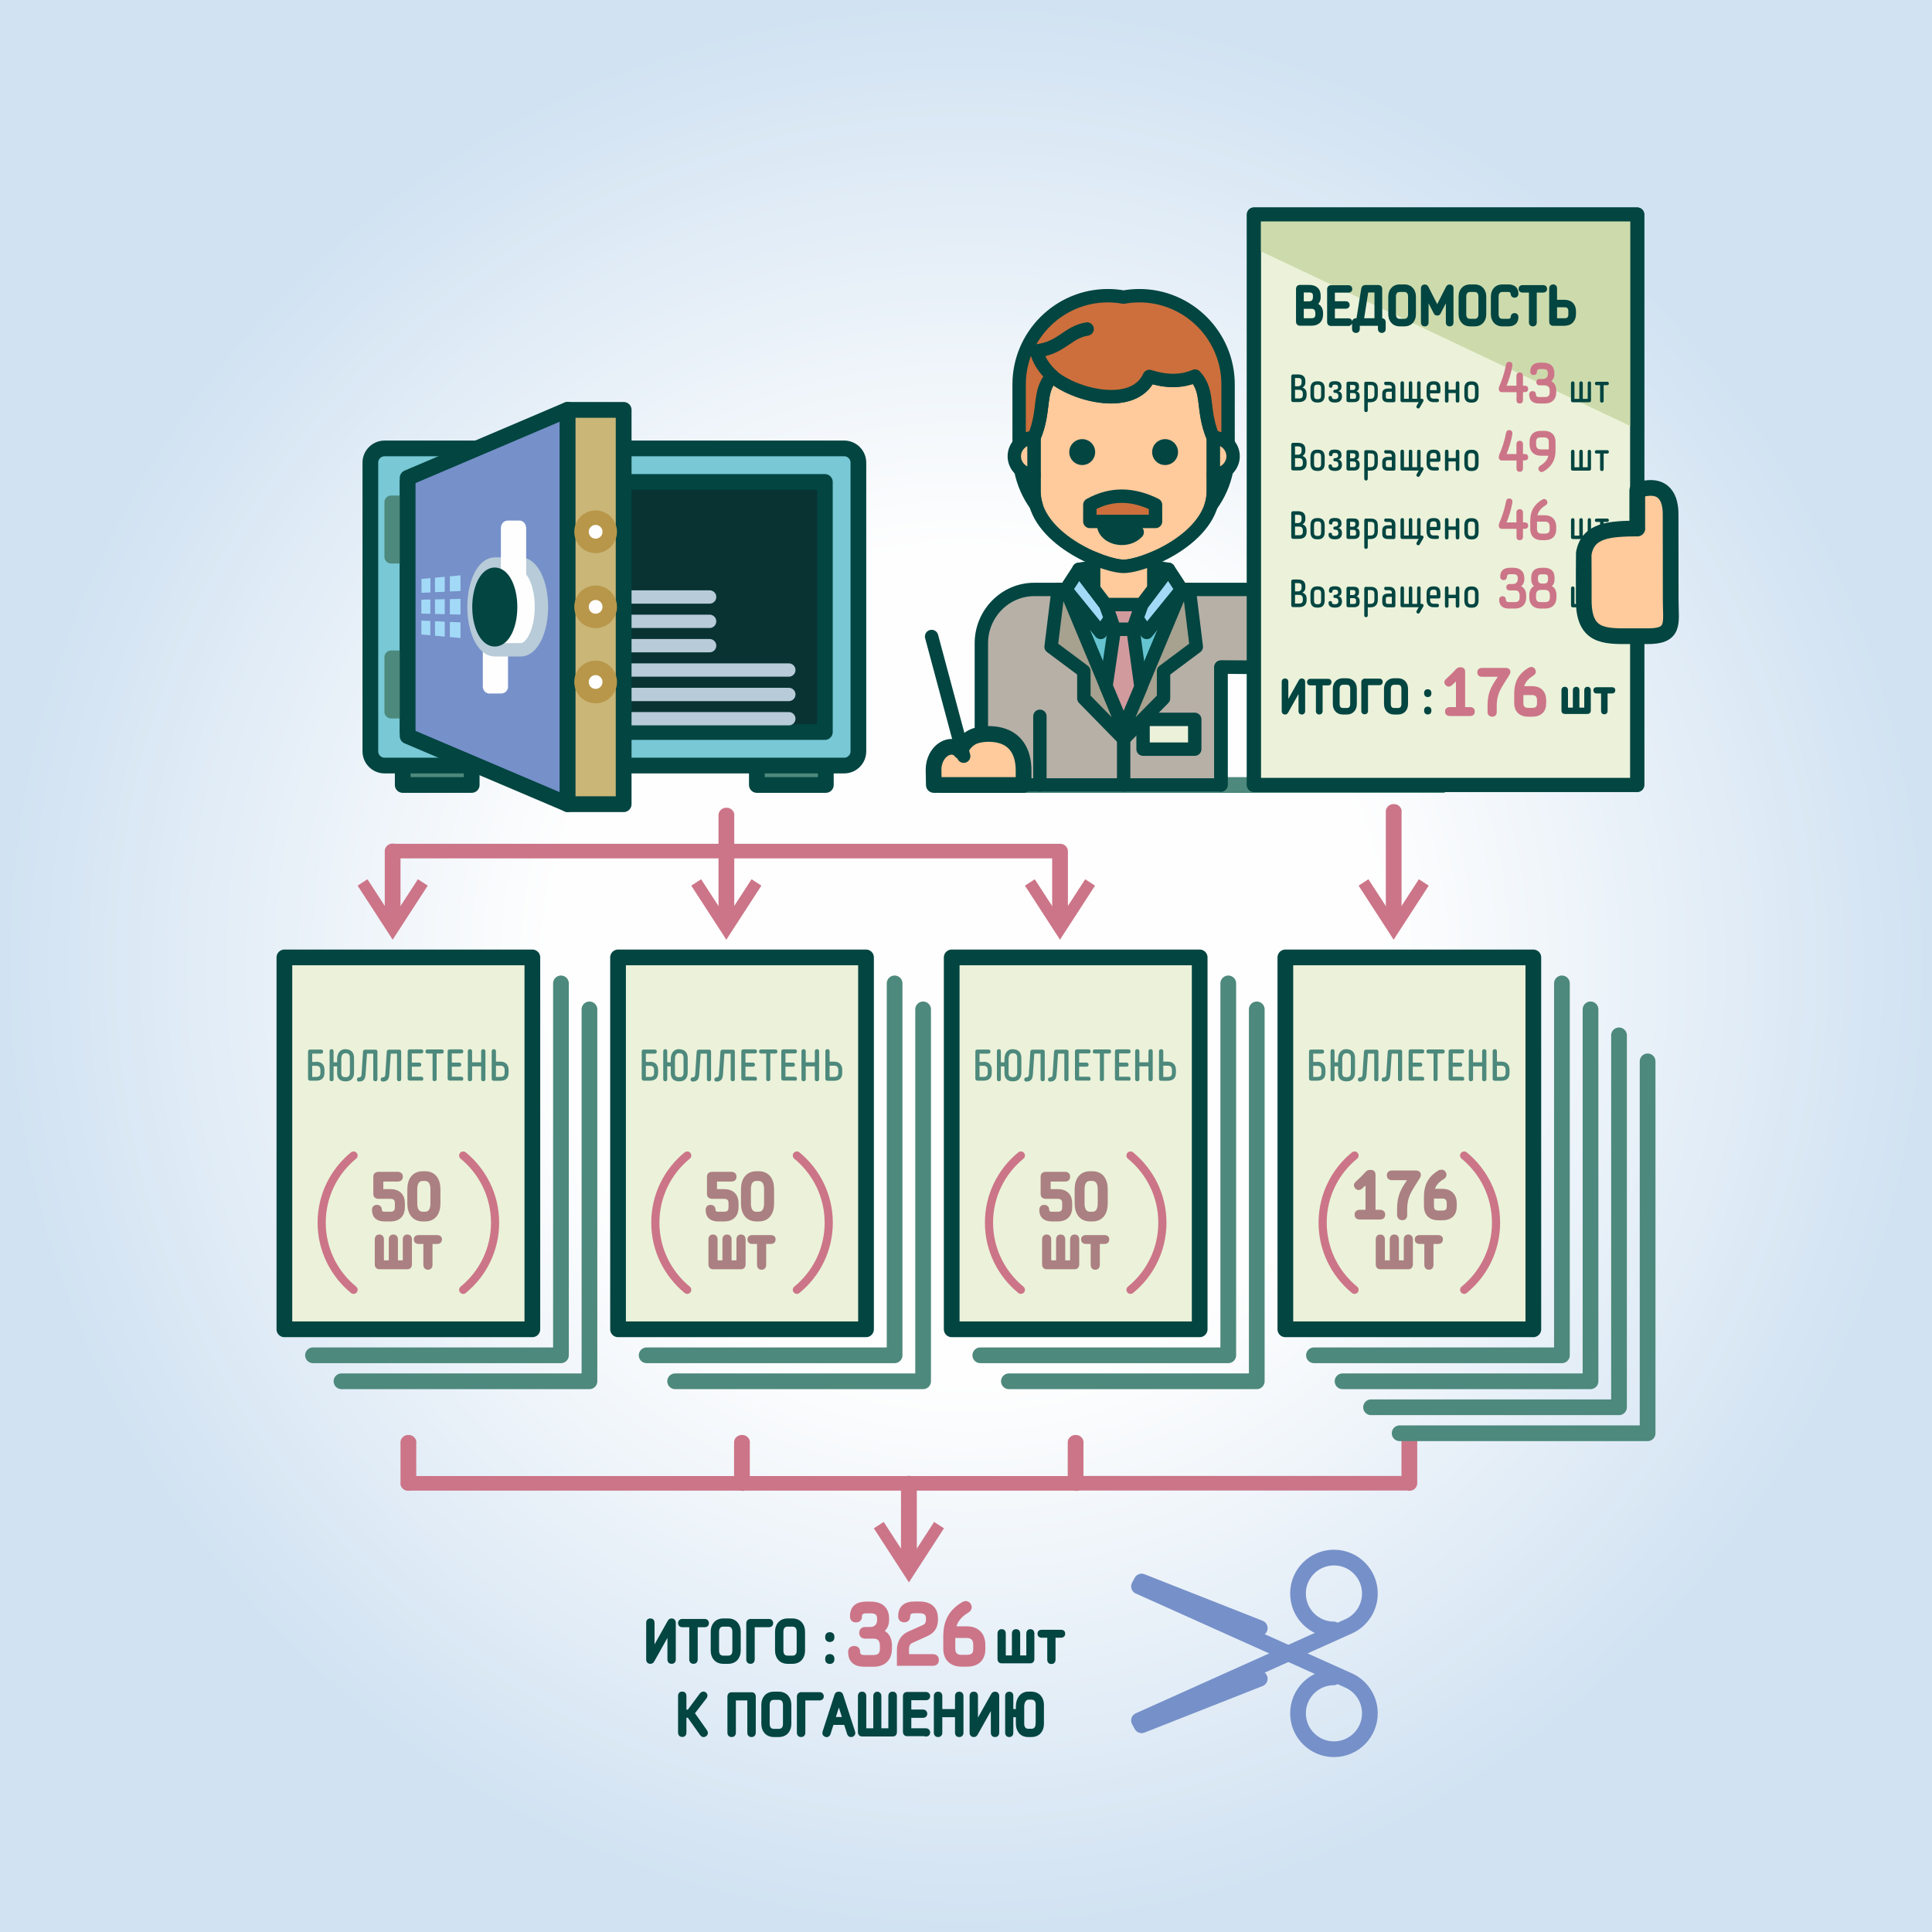<?xml version="1.0" encoding="UTF-8"?>
<!DOCTYPE svg PUBLIC "-//W3C//DTD SVG 1.1//EN" "http://www.w3.org/Graphics/SVG/1.1/DTD/svg11.dtd">
<!-- Creator: CorelDRAW X6 -->
<svg xmlns="http://www.w3.org/2000/svg" xml:space="preserve" width="200mm" height="200mm" version="1.1" style="shape-rendering:geometricPrecision; text-rendering:geometricPrecision; image-rendering:optimizeQuality; fill-rule:evenodd; clip-rule:evenodd"
viewBox="0 0 20000 20000"
 xmlns:xlink="http://www.w3.org/1999/xlink">
 <rect x="0" y="0" width="20000" height="20000" fill="#333333" stroke="none"/>
 <defs>
  <style type="text/css">
   <![CDATA[
    .str15 {stroke:#CC7588;stroke-width:15.74}
    .str17 {stroke:#024541;stroke-width:23.49}
    .str16 {stroke:#024541;stroke-width:27.21}
    .str0 {stroke:#024541;stroke-width:29.51}
    .str18 {stroke:#CC7588;stroke-width:32.05}
    .str4 {stroke:#AB8082;stroke-width:40.64}
    .str1 {stroke:#CC7588;stroke-width:42.26}
    .str5 {stroke:#CC7588;stroke-width:84.5;stroke-linecap:round;stroke-linejoin:round}
    .str12 {stroke:#024541;stroke-width:138.63;stroke-linecap:round;stroke-linejoin:round}
    .str7 {stroke:#4D897C;stroke-width:138.63;stroke-linecap:round;stroke-linejoin:round}
    .str11 {stroke:#B7CBD8;stroke-width:138.63;stroke-linecap:round;stroke-linejoin:round}
    .str14 {stroke:#024541;stroke-width:144.52;stroke-linecap:round;stroke-linejoin:round}
    .str10 {stroke:#B8974A;stroke-width:149.93;stroke-linecap:round;stroke-linejoin:round}
    .str2 {stroke:#024541;stroke-width:162.6;stroke-linecap:round;stroke-linejoin:round}
    .str3 {stroke:#4D897C;stroke-width:162.6;stroke-linecap:round;stroke-linejoin:round}
    .str13 {stroke:#7690C9;stroke-width:162.6;stroke-linecap:round;stroke-linejoin:round}
    .str6 {stroke:#024541;stroke-width:162.76;stroke-linecap:round;stroke-linejoin:round}
    .str8 {stroke:#024541;stroke-width:163.13;stroke-linecap:round;stroke-linejoin:round}
    .str9 {stroke:#024541;stroke-width:163.31;stroke-linecap:round;stroke-linejoin:round}
    .fil5 {fill:none}
    .fil7 {fill:none;fill-rule:nonzero}
    .fil17 {fill:#024541}
    .fil10 {fill:#093332}
    .fil8 {fill:#4D897C}
    .fil18 {fill:#66C3D0}
    .fil12 {fill:#7690C9}
    .fil9 {fill:#78C8D5}
    .fil16 {fill:#A2D9F7}
    .fil20 {fill:#A7A18F}
    .fil19 {fill:#B7B0A7}
    .fil23 {fill:#CC6F3C}
    .fil24 {fill:#CDDBAC}
    .fil21 {fill:#D19A9D}
    .fil4 {fill:#EBF2D9}
    .fil14 {fill:#FEFEFE}
    .fil13 {fill:#CAB677}
    .fil22 {fill:#FFCA9C}
    .fil1 {fill:#024541;fill-rule:nonzero}
    .fil3 {fill:#4D897C;fill-rule:nonzero}
    .fil6 {fill:#AB8082;fill-rule:nonzero}
    .fil11 {fill:#B7CBD8;fill-rule:nonzero}
    .fil2 {fill:#CC7588;fill-rule:nonzero}
    .fil15 {fill:#FEFEFE;fill-rule:nonzero}
    .fil0 {fill:url(#id0)}
   ]]>
  </style>
  <radialGradient id="id0" gradientUnits="userSpaceOnUse" cx="10000" cy="10000" r="10000" fx="10000" fy="10000">
   <stop offset="0" style="stop-color:#FEFEFE"/>
   <stop offset="0.431" style="stop-color:#FEFEFE"/>
   <stop offset="1" style="stop-color:#D1E2F2"/>
  </radialGradient>
 </defs>
 <g id="Layer_x0020_1">
  <g id="_888231168">
   <polygon class="fil0" points="0,0 20000,0 20000,20000 0,20000 "/>
   <path class="fil1 str0" d="M7308 17922l-132 -187 125 -162c11,-14 11,-29 -1,-40 -15,-13 -32,-7 -43,6l-129 174 -37 0 0 -159c0,-15 -9,-28 -28,-28 -21,0 -29,13 -29,28l0 384c0,15 9,28 29,28 20,0 28,-13 28,-28l0 -171 37 0 132 187c8,12 23,19 40,8 17,-12 16,-29 7,-41zm443 -334l0 351c0,15 8,28 29,28 20,0 29,-13 29,-28l0 -378c0,-15 -9,-28 -29,-28l-206 0c-20,0 -29,13 -29,28l0 378c0,15 9,28 29,28 20,0 29,-13 29,-28l0 -351 149 0zm202 61c0,-38 17,-67 59,-67l49 0c42,0 59,29 59,67l0 196c0,38 -17,67 -59,67l-49 0c-42,0 -59,-29 -59,-67l0 -196zm224 0c0,-67 -39,-122 -116,-122l-49 0c-78,0 -116,55 -116,122l0 196c0,67 39,122 116,122l49 0c78,0 116,-55 116,-122l0 -196zm119 -116c-23,0 -32,13 -32,28l0 378c0,15 9,28 29,28 20,0 29,-13 29,-28l0 -351 164 0c14,0 27,-8 27,-28 0,-18 -13,-28 -24,-28l-193 0zm454 308l34 107c5,15 19,23 36,18 16,-6 23,-20 18,-35l-124 -383c-4,-13 -12,-21 -29,-21l-3 0c-17,0 -24,7 -29,21l-124 383c-5,15 2,29 18,35 17,6 31,-3 36,-18l34 -107 133 0zm-76 -185c4,-13 6,-20 9,-35l1 0c3,15 5,21 9,35l42 133 -102 0 42 -133zm566 -129c-21,0 -29,13 -29,28l0 351 -102 0 0 -351c0,-15 -10,-28 -28,-28 -17,0 -26,14 -26,28l0 351 -102 0 0 -351c0,-15 -9,-28 -29,-28 -20,0 -28,13 -28,28l0 378c0,15 9,28 28,28l318 0c20,0 28,-13 28,-28l0 -378c0,-15 -9,-28 -28,-28zm347 435c14,0 27,-8 27,-28 0,-18 -13,-28 -27,-28l-168 0 0 -138 138 0c14,0 27,-8 27,-28 0,-18 -13,-28 -27,-28l-138 0 0 -126 168 0c14,0 27,-8 27,-28 0,-18 -13,-28 -27,-28l-197 0c-20,0 -28,13 -28,28l0 372c0,15 9,28 28,28l197 0zm372 -407c0,-15 -9,-28 -29,-28 -20,0 -29,13 -29,28l0 152 -161 0 0 -152c0,-15 -8,-28 -29,-28 -20,0 -29,13 -29,28l0 384c0,15 9,28 29,28 20,0 29,-13 29,-28l0 -177 161 0 0 177c0,15 8,28 29,28 20,0 29,-13 29,-28l0 -384zm313 384c0,15 8,28 28,28 21,0 29,-13 29,-28l0 -384c0,-15 -9,-28 -29,-28 -12,0 -20,4 -29,21l-163 291 -1 0c1,-11 2,-26 2,-42l0 -242c0,-15 -8,-28 -28,-28 -21,0 -29,13 -29,28l0 384c0,15 9,28 29,28 12,0 20,-4 29,-21l163 -291 1 0c-1,11 -2,26 -2,42l0 242zm377 -413c-82,0 -118,69 -118,137l0 44 -56 0 0 -152c0,-15 -6,-28 -27,-28 -20,0 -28,13 -28,28l0 384c0,15 8,28 28,28 20,0 27,-13 27,-28l0 -177 56 0 0 81c0,67 36,124 113,124l32 0c78,0 116,-55 116,-122l0 -196c0,-67 -39,-122 -116,-122l-28 0zm86 318c0,38 -17,67 -59,67l-29 0c-42,0 -59,-29 -59,-67l0 -178c0,-38 16,-86 61,-86l28 0c42,0 59,30 59,64l0 199z"/>
   <path class="fil1 str0" d="M6924 17181c0,15 8,28 28,28 21,0 29,-13 29,-28l0 -384c0,-15 -9,-28 -29,-28 -12,0 -20,4 -29,21l-163 291 -1 0c1,-11 2,-26 2,-42l0 -242c0,-15 -8,-28 -28,-28 -21,0 -29,13 -29,28l0 384c0,15 9,28 29,28 12,0 20,-4 29,-21l163 -291 1 0c-1,11 -2,26 -2,42l0 242zm255 28c20,0 29,-13 29,-28l0 -351 89 0c14,0 27,-8 27,-28 0,-18 -13,-28 -27,-28l-236 0c-14,0 -27,9 -27,28 0,20 13,28 27,28l89 0 0 351c0,15 9,28 29,28zm250 -318c0,-38 17,-67 59,-67l49 0c42,0 59,29 59,67l0 196c0,38 -17,67 -59,67l-49 0c-42,0 -59,-29 -59,-67l0 -196zm224 0c0,-67 -39,-122 -116,-122l-49 0c-78,0 -116,55 -116,122l0 196c0,67 39,122 116,122l49 0c78,0 116,-55 116,-122l0 -196zm119 -116c-23,0 -32,13 -32,28l0 378c0,15 9,28 29,28 20,0 29,-13 29,-28l0 -351 164 0c14,0 27,-8 27,-28 0,-18 -13,-28 -24,-28l-193 0zm323 116c0,-38 17,-67 59,-67l49 0c42,0 59,29 59,67l0 196c0,38 -17,67 -59,67l-49 0c-42,0 -59,-29 -59,-67l0 -196zm224 0c0,-67 -39,-122 -116,-122l-49 0c-78,0 -116,55 -116,122l0 196c0,67 39,122 116,122l49 0c78,0 116,-55 116,-122l0 -196zm304 53c0,-18 -9,-33 -33,-33 -24,0 -33,15 -33,33l0 6c0,18 9,33 33,33 24,0 33,-15 33,-33l0 -6zm0 227c0,-18 -9,-33 -33,-33 -24,0 -33,15 -33,33l0 6c0,18 9,33 33,33 24,0 33,-15 33,-33l0 -6zm2044 -291c-20,0 -28,13 -28,28l0 244 -93 0 0 -244c0,-15 -7,-28 -28,-28 -20,0 -28,13 -28,28l0 244 -93 0 0 -244c0,-15 -7,-28 -28,-28 -20,0 -28,13 -28,28l0 268c0,15 8,28 28,28l296 0c20,0 28,-13 28,-28l0 -268c0,-15 -7,-28 -28,-28zm318 6l-203 0c-14,0 -27,6 -27,26 0,19 13,27 27,27l74 0 0 244c0,15 7,28 28,28 20,0 28,-13 28,-28l0 -244 73 0c14,0 27,-8 27,-27 0,-20 -13,-26 -27,-26z"/>
   <path class="fil2 str1" d="M9213 17037c0,-73 -30,-129 -95,-149 41,-24 65,-62 65,-119l0 -11c0,-101 -57,-157 -171,-157l-46 0c-90,0 -146,39 -146,132 0,23 11,41 41,41 30,0 41,-18 41,-41 0,-37 25,-53 64,-53l46 0c62,0 89,24 89,78l0 11c0,55 -32,95 -96,95l-50 0c-22,0 -39,11 -39,39 0,28 18,39 39,39l89 0c62,0 86,40 86,96l0 29c0,55 -26,87 -89,87l-94 0c-39,0 -64,-16 -64,-53 0,-23 -11,-41 -41,-41 -30,0 -41,18 -41,41 0,93 56,132 146,132l94 0c114,0 171,-65 171,-166l0 -29zm175 38c0,-40 15,-72 44,-85l161 -73c79,-35 96,-96 96,-156l0 -4c0,-101 -57,-157 -171,-157l-53 0c-90,0 -146,39 -146,132 0,23 11,41 41,41 30,0 41,-18 41,-41 0,-37 25,-53 64,-53l53 0c62,0 89,24 89,78l0 4c0,41 -13,67 -48,82l-150 67c-70,30 -103,96 -103,173l0 140 353 0c22,0 39,-11 39,-39 0,-28 -18,-39 -39,-39l-270 0 0 -69zm582 -471c-139,83 -184,195 -184,332l0 130c0,101 57,166 171,166l51 0c114,0 171,-61 171,-161l0 -44c0,-100 -57,-170 -171,-170l-133 0c12,-72 53,-130 140,-183 18,-11 32,-33 16,-59 -16,-25 -41,-23 -61,-11zm-13 549c-62,0 -89,-32 -89,-87l0 -131 139 0c62,0 89,35 89,91l0 44c0,55 -26,82 -89,82l-51 0z"/>
   <g>
    <path class="fil2" d="M4309 14932l-163 0 0 -4 0 -4 1 -4 1 -4 1 -4 1 -4 1 -4 1 -3 2 -3 2 -3 2 -3 2 -3 2 -3 2 -3 3 -3 3 -3 3 -3 3 -2 3 -2 3 -2 3 -2 3 -2 4 -2 4 -2 4 -1 4 -1 4 -1 4 -1 4 -1 4 0 4 0 4 0 4 0 4 0 4 0 4 1 4 1 4 1 4 1 4 1 4 2 4 2 3 2 3 2 3 2 3 2 3 2 3 3 3 3 3 3 2 3 2 3 2 3 2 3 2 3 2 3 1 3 1 4 1 4 1 4 1 4 1 4 0 4 0 4zm-163 423l0 -423 163 0 0 423 -81 76 -81 -76zm0 0l163 0 0 4 0 4 -1 4 -1 4 -1 4 -1 4 -1 4 -1 3 -2 3 -2 3 -2 3 -2 3 -2 3 -2 3 -3 3 -3 3 -3 3 -3 2 -3 2 -3 2 -3 2 -3 2 -4 2 -4 2 -4 1 -4 1 -4 1 -4 1 -4 1 -4 0 -4 0 -4 0 -4 0 -4 0 -4 0 -4 -1 -4 -1 -4 -1 -4 -1 -4 -1 -4 -2 -4 -2 -3 -2 -3 -2 -3 -2 -3 -2 -3 -2 -3 -3 -3 -3 -3 -3 -2 -3 -2 -3 -2 -3 -2 -3 -2 -3 -2 -3 -1 -3 -1 -4 -1 -4 -1 -4 -1 -4 -1 -4 0 -4 0 -4zm3535 76l-3454 0 0 -151 3454 0 0 0 0 151zm0 0l0 -151 4 0 4 0 4 0 4 1 4 1 4 1 4 1 4 1 4 2 4 2 3 2 3 2 3 2 3 2 3 2 3 3 3 3 3 3 2 3 2 3 2 3 2 3 2 3 2 3 1 3 1 4 1 4 1 4 1 4 1 4 0 4 0 4 0 4 0 4 -1 4 -1 4 -1 4 -1 4 -1 4 -1 3 -2 3 -2 3 -2 3 -2 3 -2 3 -2 3 -3 3 -3 3 -3 3 -3 2 -3 2 -3 2 -3 2 -3 2 -4 2 -4 2 -4 1 -4 1 -4 1 -4 1 -4 1 -4 0 -4 0 -4 0zm3454 0l-3454 0 0 -151 3454 0 81 76 -81 76zm0 0l0 -151 4 0 4 0 4 0 4 1 4 1 4 1 4 1 4 1 4 2 4 2 3 2 3 2 3 2 3 2 3 2 3 3 3 3 3 3 2 3 2 3 2 3 2 3 2 3 2 3 1 3 1 4 1 4 1 4 1 4 1 4 0 4 0 4 0 4 0 4 -1 4 -1 4 -1 4 -1 4 -1 4 -1 3 -2 3 -2 3 -2 3 -2 3 -2 3 -2 3 -3 3 -3 3 -3 3 -3 2 -3 2 -3 2 -3 2 -3 2 -4 2 -4 2 -4 1 -4 1 -4 1 -4 1 -4 1 -4 0 -4 0 -4 0zm81 -499l0 423 -163 0 0 -423 163 0zm0 0l-163 0 0 -4 0 -4 1 -4 1 -4 1 -4 1 -4 1 -4 1 -3 2 -3 2 -3 2 -3 2 -3 2 -3 2 -3 3 -3 3 -3 3 -3 3 -2 3 -2 3 -2 3 -2 3 -2 4 -2 4 -2 4 -1 4 -1 4 -1 4 -1 4 -1 4 0 4 0 4 0 4 0 4 0 4 0 4 1 4 1 4 1 4 1 4 1 4 2 4 2 3 2 3 2 3 2 3 2 3 2 3 3 3 3 3 3 2 3 2 3 2 3 2 3 2 3 2 3 1 3 1 4 1 4 1 4 1 4 1 4 0 4 0 4zm-3454 0l-163 0 0 -4 0 -4 1 -4 1 -4 1 -4 1 -4 1 -4 1 -3 2 -3 2 -3 2 -3 2 -3 2 -3 2 -3 3 -3 3 -3 3 -3 3 -2 3 -2 3 -2 3 -2 3 -2 4 -2 4 -2 4 -1 4 -1 4 -1 4 -1 4 -1 4 0 4 0 4 0 4 0 4 0 4 0 4 1 4 1 4 1 4 1 4 1 4 2 4 2 3 2 3 2 3 2 3 2 3 2 3 3 3 3 3 3 2 3 2 3 2 3 2 3 2 3 2 3 1 3 1 4 1 4 1 4 1 4 1 4 0 4 0 4zm-163 423l0 -423 163 0 0 423 -163 0zm0 0l163 0 0 4 0 4 -1 4 -1 4 -1 4 -1 4 -1 4 -1 3 -2 3 -2 3 -2 3 -2 3 -2 3 -2 3 -3 3 -3 3 -3 3 -3 2 -3 2 -3 2 -3 2 -3 2 -4 2 -4 2 -4 1 -4 1 -4 1 -4 1 -4 1 -4 0 -4 0 -4 0 -4 0 -4 0 -4 0 -4 -1 -4 -1 -4 -1 -4 -1 -4 -1 -4 -2 -4 -2 -3 -2 -3 -2 -3 -2 -3 -2 -3 -2 -3 -3 -3 -3 -3 -3 -2 -3 -2 -3 -2 -3 -2 -3 -2 -3 -2 -3 -1 -3 -1 -4 -1 -4 -1 -4 -1 -4 -1 -4 0 -4 0 -4z"/>
   </g>
   <g>
    <path class="fil2" d="M14671 14932l-163 0 0 -4 0 -4 1 -4 1 -4 1 -4 1 -4 1 -4 1 -3 2 -3 2 -3 2 -3 2 -3 2 -3 2 -3 3 -3 3 -3 3 -3 3 -2 3 -2 3 -2 3 -2 3 -2 4 -2 4 -2 4 -1 4 -1 4 -1 4 -1 4 -1 4 0 4 0 4 0 4 0 4 0 4 0 4 1 4 1 4 1 4 1 4 1 4 2 4 2 3 2 3 2 3 2 3 2 3 2 3 3 3 3 3 3 2 3 2 3 2 3 2 3 2 3 2 3 1 3 1 4 1 4 1 4 1 4 1 4 0 4 0 4zm-163 423l0 -423 163 0 0 423 -81 76 -81 -76zm0 0l163 0 0 4 0 4 -1 4 -1 4 -1 4 -1 4 -1 4 -1 3 -2 3 -2 3 -2 3 -2 3 -2 3 -2 3 -3 3 -3 3 -3 3 -3 2 -3 2 -3 2 -3 2 -3 2 -4 2 -4 2 -4 1 -4 1 -4 1 -4 1 -4 1 -4 0 -4 0 -4 0 -4 0 -4 0 -4 0 -4 -1 -4 -1 -4 -1 -4 -1 -4 -1 -4 -2 -4 -2 -3 -2 -3 -2 -3 -2 -3 -2 -3 -2 -3 -3 -3 -3 -3 -3 -2 -3 -2 -3 -2 -3 -2 -3 -2 -3 -2 -3 -1 -3 -1 -4 -1 -4 -1 -4 -1 -4 -1 -4 0 -4 0 -4zm-3373 -76l3454 0 0 151 -3454 0 0 -151zm0 0l0 151 -4 0 -4 0 -4 0 -4 -1 -4 -1 -4 -1 -4 -1 -4 -1 -4 -2 -4 -2 -3 -2 -3 -2 -3 -2 -3 -2 -3 -2 -3 -3 -3 -3 -3 -3 -2 -3 -2 -3 -2 -3 -2 -3 -2 -3 -2 -3 -1 -3 -1 -4 -1 -4 -1 -4 -1 -4 -1 -4 0 -4 0 -4 0 -4 0 -4 1 -4 1 -4 1 -4 1 -4 1 -4 1 -3 2 -3 2 -3 2 -3 2 -3 2 -3 2 -3 3 -3 3 -3 3 -3 3 -2 3 -2 3 -2 3 -2 3 -2 4 -2 4 -2 4 -1 4 -1 4 -1 4 -1 4 -1 4 0 4 0 4 0z"/>
   </g>
   <g>
    <path class="fil2" d="M9491 15355l-164 0 0 -4 0 -4 1 -4 1 -4 1 -4 1 -4 1 -4 1 -3 2 -3 2 -3 2 -3 2 -3 2 -3 2 -3 3 -3 3 -3 3 -3 3 -2 3 -2 3 -2 3 -2 3 -2 4 -2 4 -2 4 -1 4 -1 4 -1 4 -1 4 -1 4 0 4 0 4 0 4 0 4 0 4 0 4 1 4 1 4 1 4 1 4 1 4 2 4 2 3 2 3 2 3 2 3 2 3 2 3 3 3 3 3 3 2 3 2 3 2 3 2 3 2 3 2 3 1 3 1 4 1 4 1 4 1 4 1 4 0 4 0 4zm-164 821l0 -821 164 0 0 821 -164 0zm0 0l164 0 0 4 0 4 -1 4 -1 4 -1 4 -1 4 -1 4 -1 3 -2 3 -2 3 -2 3 -2 3 -2 3 -2 3 -3 3 -3 3 -3 3 -3 2 -3 2 -3 2 -3 2 -3 2 -4 2 -4 2 -4 1 -4 1 -4 1 -4 1 -4 1 -4 0 -4 0 -4 0 -4 0 -4 0 -4 0 -4 -1 -4 -1 -4 -1 -4 -1 -4 -1 -4 -2 -4 -2 -3 -2 -3 -2 -3 -2 -3 -2 -3 -2 -3 -3 -3 -3 -3 -3 -2 -3 -2 -3 -2 -3 -2 -3 -2 -3 -2 -3 -1 -3 -1 -4 -1 -4 -1 -4 -1 -4 -1 -4 0 -4 0 -4z"/>
   </g>
   <g>
    <path class="fil3" d="M9750 8045l0 163 -2 0 -2 0 -2 -1 -2 -1 -2 -1 -2 -1 -2 -1 -2 -1 -2 -2 -2 -2 -2 -2 -1 -2 -1 -2 -1 -2 -1 -3 -1 -3 -1 -3 -1 -3 -1 -3 -1 -3 -1 -3 -1 -3 -1 -4 -1 -4 -1 -4 -1 -4 0 -4 0 -4 0 -4 0 -4 0 -4 0 -4 0 -4 0 -4 0 -4 0 -4 0 -4 0 -4 1 -4 1 -4 1 -4 1 -4 1 -3 1 -3 1 -3 1 -3 1 -3 1 -3 1 -3 1 -3 1 -2 1 -2 1 -2 2 -2 2 -2 2 -2 2 -1 2 -1 2 -1 2 -1 2 -1 2 -1 2 0 2 0zm5192 163l-5192 0 0 -163 5192 0 0 163zm0 0l0 -163 2 0 2 0 2 1 2 1 2 1 2 1 2 1 2 1 2 2 2 2 2 2 1 2 1 2 1 2 1 3 1 3 1 3 1 3 1 3 1 3 1 3 1 3 1 4 1 4 1 4 1 4 0 4 0 4 0 4 0 4 0 4 0 4 0 4 0 4 0 4 0 4 0 4 0 4 -1 4 -1 4 -1 4 -1 4 -1 3 -1 3 -1 3 -1 3 -1 3 -1 3 -1 3 -1 3 -1 2 -1 2 -1 2 -2 2 -2 2 -2 2 -2 1 -2 1 -2 1 -2 1 -2 1 -2 1 -2 0 -2 0z"/>
   </g>
   <polygon class="fil4 str2" points="13306,9911 15873,9911 15873,13761 13306,13761 "/>
   <polygon class="fil4 str2" points="6398,9911 8965,9911 8965,13761 6398,13761 "/>
   <polyline class="fil5 str3" points="9556,10449 9556,14299 6989,14299 "/>
   <path class="fil5 str3" d="M9261 10180c0,1283 0,2567 0,3850 -856,0 -1711,0 -2567,0"/>
   <polygon class="fil4 str2" points="9852,9911 12419,9911 12419,13761 9852,13761 "/>
   <polyline class="fil5 str3" points="13010,10449 13010,14299 10444,14299 "/>
   <path class="fil5 str3" d="M12715 10180c0,1283 0,2567 0,3850 -856,0 -1711,0 -2567,0"/>
   <polyline class="fil5 str3" points="16465,10449 16465,14299 13898,14299 "/>
   <path class="fil5 str3" d="M16169 10180c0,1283 0,2567 0,3850 -856,0 -1711,0 -2567,0"/>
   <path class="fil6 str4" d="M10823 12151c-17,0 -30,9 -30,30l0 179c0,21 13,30 30,30l126 0c47,0 67,24 67,66l0 42c0,42 -20,66 -67,66l-59 0c-29,0 -49,-12 -49,-40 0,-17 -9,-31 -31,-31 -23,0 -31,14 -31,31 0,71 43,100 111,100l59 0c87,0 130,-49 130,-126l0 -42c0,-77 -43,-126 -130,-126l-93 0 0 -119 172 0c17,0 30,-9 30,-30 0,-21 -13,-30 -30,-30l-205 0zm384 161c0,-67 25,-107 77,-107l23 0c53,0 77,41 77,107l0 145c0,67 -24,107 -77,107l-23 0c-53,0 -77,-41 -77,-107l0 -145zm240 0c0,-102 -47,-167 -139,-167l-23 0c-92,0 -140,65 -140,167l0 145c0,102 48,167 140,167l23 0c92,0 139,-65 139,-167l0 -145z"/>
   <path class="fil6 str4" d="M11125 12800c-20,0 -27,13 -27,28l0 239 -91 0 0 -239c0,-14 -7,-28 -27,-28 -20,0 -27,13 -27,28l0 239 -91 0 0 -239c0,-14 -7,-28 -27,-28 -20,0 -27,13 -27,28l0 263c0,15 8,28 27,28l290 0c19,0 27,-13 27,-28l0 -263c0,-14 -7,-28 -27,-28zm312 6l-199 0c-14,0 -26,6 -26,25 0,19 13,26 26,26l73 0 0 239c0,14 7,28 27,28 19,0 27,-13 27,-28l0 -239 72 0c14,0 26,-8 26,-26 0,-19 -13,-25 -26,-25z"/>
   <path class="fil7 str5" d="M10568 13352c-201,-165 -330,-415 -330,-695 0,-280 128,-530 330,-695m1135 0c201,165 330,415 330,695 0,280 -128,530 -330,695"/>
   <path class="fil6 str4" d="M7369 12151c-17,0 -30,9 -30,30l0 179c0,21 13,30 30,30l126 0c47,0 67,24 67,66l0 42c0,42 -20,66 -67,66l-59 0c-29,0 -49,-12 -49,-40 0,-17 -9,-31 -31,-31 -23,0 -31,14 -31,31 0,71 43,100 111,100l59 0c87,0 130,-49 130,-126l0 -42c0,-77 -43,-126 -130,-126l-93 0 0 -119 172 0c17,0 30,-9 30,-30 0,-21 -13,-30 -30,-30l-205 0zm384 161c0,-67 25,-107 77,-107l23 0c53,0 77,41 77,107l0 145c0,67 -24,107 -77,107l-23 0c-53,0 -77,-41 -77,-107l0 -145zm240 0c0,-102 -47,-167 -139,-167l-23 0c-92,0 -140,65 -140,167l0 145c0,102 48,167 140,167l23 0c92,0 139,-65 139,-167l0 -145z"/>
   <path class="fil6 str4" d="M7671 12800c-20,0 -27,13 -27,28l0 239 -91 0 0 -239c0,-14 -7,-28 -27,-28 -20,0 -27,13 -27,28l0 239 -91 0 0 -239c0,-14 -7,-28 -27,-28 -20,0 -27,13 -27,28l0 263c0,15 8,28 27,28l290 0c19,0 27,-13 27,-28l0 -263c0,-14 -7,-28 -27,-28zm312 6l-199 0c-14,0 -26,6 -26,25 0,19 13,26 26,26l73 0 0 239c0,14 7,28 27,28 19,0 27,-13 27,-28l0 -239 72 0c14,0 26,-8 26,-26 0,-19 -13,-25 -26,-25z"/>
   <path class="fil7 str5" d="M7114 13352c-201,-165 -330,-415 -330,-695 0,-280 128,-530 330,-695m1135 0c201,165 330,415 330,695 0,280 -128,530 -330,695"/>
   <path class="fil6 str4" d="M14179 12131c-11,0 -18,5 -24,11 -33,36 -69,72 -108,107 -12,11 -17,25 -1,41 15,15 29,9 41,-1 24,-20 49,-45 69,-70l0 325 -83 0c-17,0 -30,9 -30,30 0,21 13,30 30,30l216 0c17,0 30,-9 30,-30 0,-21 -13,-30 -30,-30l-70 0 0 -382c0,-17 -5,-31 -29,-31l-11 0zm306 449c0,17 9,31 31,31 23,0 31,-14 31,-31l0 -57c0,-94 19,-152 65,-228l69 -111c17,-27 5,-47 -25,-47l-249 0c-17,0 -30,9 -30,30 0,21 13,30 30,30l196 0 -43 65c-60,91 -77,153 -77,260l0 57zm416 -446c-106,63 -140,148 -140,253l0 99c0,77 43,126 130,126l39 0c87,0 130,-46 130,-123l0 -33c0,-76 -43,-129 -130,-129l-101 0c9,-55 40,-99 107,-139 14,-9 25,-25 12,-45 -12,-19 -31,-17 -46,-8zm-10 418c-47,0 -67,-24 -67,-66l0 -99 106 0c47,0 67,27 67,69l0 33c0,42 -20,63 -67,63l-39 0z"/>
   <path class="fil6 str4" d="M14579 12800c-20,0 -27,13 -27,28l0 239 -91 0 0 -239c0,-14 -7,-28 -27,-28 -20,0 -27,13 -27,28l0 239 -91 0 0 -239c0,-14 -7,-28 -27,-28 -20,0 -27,13 -27,28l0 263c0,15 8,28 27,28l290 0c19,0 27,-13 27,-28l0 -263c0,-14 -7,-28 -27,-28zm312 6l-199 0c-14,0 -26,6 -26,25 0,19 13,26 26,26l73 0 0 239c0,14 7,28 27,28 19,0 27,-13 27,-28l0 -239 72 0c14,0 26,-8 26,-26 0,-19 -13,-25 -26,-25z"/>
   <path class="fil7 str5" d="M14022 13352c-201,-165 -330,-415 -330,-695 0,-280 128,-530 330,-695m1135 0c201,165 330,415 330,695 0,280 -128,530 -330,695"/>
   <polygon class="fil4 str2" points="2944,9911 5511,9911 5511,13761 2944,13761 "/>
   <polyline class="fil5 str3" points="6102,10449 6102,14299 3535,14299 "/>
   <path class="fil5 str3" d="M5807 10180c0,1283 0,2567 0,3850 -856,0 -1711,0 -2567,0"/>
   <path class="fil6 str4" d="M3915 12151c-17,0 -30,9 -30,30l0 179c0,21 13,30 30,30l126 0c47,0 67,24 67,66l0 42c0,42 -20,66 -67,66l-59 0c-29,0 -49,-12 -49,-40 0,-17 -9,-31 -31,-31 -23,0 -31,14 -31,31 0,71 43,100 111,100l59 0c87,0 130,-49 130,-126l0 -42c0,-77 -43,-126 -130,-126l-93 0 0 -119 172 0c17,0 30,-9 30,-30 0,-21 -13,-30 -30,-30l-205 0zm384 161c0,-67 25,-107 77,-107l23 0c53,0 77,41 77,107l0 145c0,67 -24,107 -77,107l-23 0c-53,0 -77,-41 -77,-107l0 -145zm240 0c0,-102 -47,-167 -139,-167l-23 0c-92,0 -140,65 -140,167l0 145c0,102 48,167 140,167l23 0c92,0 139,-65 139,-167l0 -145z"/>
   <path class="fil6 str4" d="M4217 12800c-20,0 -27,13 -27,28l0 239 -91 0 0 -239c0,-14 -7,-28 -27,-28 -20,0 -27,13 -27,28l0 239 -91 0 0 -239c0,-14 -7,-28 -27,-28 -20,0 -27,13 -27,28l0 263c0,15 8,28 27,28l290 0c19,0 27,-13 27,-28l0 -263c0,-14 -7,-28 -27,-28zm312 6l-199 0c-14,0 -26,6 -26,25 0,19 13,26 26,26l73 0 0 239c0,14 7,28 27,28 19,0 27,-13 27,-28l0 -239 72 0c14,0 26,-8 26,-26 0,-19 -13,-25 -26,-25z"/>
   <path class="fil7 str5" d="M3660 13352c-201,-165 -330,-415 -330,-695 0,-280 128,-530 330,-695m1135 0c201,165 330,415 330,695 0,280 -128,530 -330,695"/>
   <polyline class="fil7 str3" points="17056,10987 17056,14837 14489,14837 "/>
   <path class="fil7 str3" d="M16760 10718c0,1283 0,2567 0,3850 -856,0 -1711,0 -2567,0"/>
   <g>
    <path class="fil2" d="M3983 9545l163 0 0 4 0 4 -1 4 -1 4 -1 4 -1 4 -1 4 -1 3 -2 3 -2 3 -2 3 -2 3 -2 3 -2 3 -3 3 -3 3 -3 3 -3 2 -3 2 -3 2 -3 2 -3 2 -4 2 -4 2 -4 1 -4 1 -4 1 -4 1 -4 1 -4 0 -4 0 -4 0 -4 0 -4 0 -4 0 -4 -1 -4 -1 -4 -1 -4 -1 -4 -1 -4 -2 -4 -2 -3 -2 -3 -2 -3 -2 -3 -2 -3 -2 -3 -3 -3 -3 -3 -3 -2 -3 -2 -3 -2 -3 -2 -3 -2 -3 -2 -3 -1 -3 -1 -4 -1 -4 -1 -4 -1 -4 -1 -4 0 -4 0 -4zm163 -735l0 735 -163 0 0 -735 81 -76 81 76zm0 0l-163 0 0 -4 0 -4 1 -4 1 -4 1 -4 1 -4 1 -4 1 -3 2 -3 2 -3 2 -3 2 -3 2 -3 2 -3 3 -3 3 -3 3 -3 3 -2 3 -2 3 -2 3 -2 3 -2 4 -2 4 -2 4 -1 4 -1 4 -1 4 -1 4 -1 4 0 4 0 4 0 4 0 4 0 4 0 4 1 4 1 4 1 4 1 4 1 4 2 4 2 3 2 3 2 3 2 3 2 3 2 3 3 3 3 3 3 2 3 2 3 2 3 2 3 2 3 2 3 1 3 1 4 1 4 1 4 1 4 1 4 0 4 0 4zm3373 76l-3454 0 0 -151 3454 0 0 0 0 151zm0 0l0 -151 4 0 4 0 4 0 4 1 4 1 4 1 4 1 4 1 4 2 4 2 3 2 3 2 3 2 3 2 3 2 3 3 3 3 3 3 2 3 2 3 2 3 2 3 2 3 2 3 1 3 1 4 1 4 1 4 1 4 1 4 0 4 0 4 0 4 0 4 -1 4 -1 4 -1 4 -1 4 -1 4 -1 3 -2 3 -2 3 -2 3 -2 3 -2 3 -2 3 -3 3 -3 3 -3 3 -3 2 -3 2 -3 2 -3 2 -3 2 -4 2 -4 2 -4 1 -4 1 -4 1 -4 1 -4 1 -4 0 -4 0 -4 0zm3454 0l-3454 0 0 -151 3454 0 81 76 -81 76zm0 0l0 -151 4 0 4 0 4 0 4 1 4 1 4 1 4 1 4 1 4 2 4 2 3 2 3 2 3 2 3 2 3 2 3 3 3 3 3 3 2 3 2 3 2 3 2 3 2 3 2 3 1 3 1 4 1 4 1 4 1 4 1 4 0 4 0 4 0 4 0 4 -1 4 -1 4 -1 4 -1 4 -1 4 -1 3 -2 3 -2 3 -2 3 -2 3 -2 3 -2 3 -3 3 -3 3 -3 3 -3 2 -3 2 -3 2 -3 2 -3 2 -4 2 -4 2 -4 1 -4 1 -4 1 -4 1 -4 1 -4 0 -4 0 -4 0zm-81 659l0 -735 163 0 0 735 -163 0zm0 0l163 0 0 4 0 4 -1 4 -1 4 -1 4 -1 4 -1 4 -1 3 -2 3 -2 3 -2 3 -2 3 -2 3 -2 3 -3 3 -3 3 -3 3 -3 2 -3 2 -3 2 -3 2 -3 2 -4 2 -4 2 -4 1 -4 1 -4 1 -4 1 -4 1 -4 0 -4 0 -4 0 -4 0 -4 0 -4 0 -4 -1 -4 -1 -4 -1 -4 -1 -4 -1 -4 -2 -4 -2 -3 -2 -3 -2 -3 -2 -3 -2 -3 -2 -3 -3 -3 -3 -3 -3 -2 -3 -2 -3 -2 -3 -2 -3 -2 -3 -2 -3 -1 -3 -1 -4 -1 -4 -1 -4 -1 -4 -1 -4 0 -4 0 -4zm3454 0l163 0 0 4 0 4 -1 4 -1 4 -1 4 -1 4 -1 4 -1 3 -2 3 -2 3 -2 3 -2 3 -2 3 -2 3 -3 3 -3 3 -3 3 -3 2 -3 2 -3 2 -3 2 -3 2 -4 2 -4 2 -4 1 -4 1 -4 1 -4 1 -4 1 -4 0 -4 0 -4 0 -4 0 -4 0 -4 0 -4 -1 -4 -1 -4 -1 -4 -1 -4 -1 -4 -2 -4 -2 -3 -2 -3 -2 -3 -2 -3 -2 -3 -2 -3 -3 -3 -3 -3 -3 -2 -3 -2 -3 -2 -3 -2 -3 -2 -3 -2 -3 -1 -3 -1 -4 -1 -4 -1 -4 -1 -4 -1 -4 0 -4 0 -4zm163 -1144l0 1144 -163 0 0 -1144 163 0zm0 0l-163 0 0 -4 0 -4 1 -4 1 -4 1 -4 1 -4 1 -4 1 -3 2 -3 2 -3 2 -3 2 -3 2 -3 2 -3 3 -3 3 -3 3 -3 3 -2 3 -2 3 -2 3 -2 3 -2 4 -2 4 -2 4 -1 4 -1 4 -1 4 -1 4 -1 4 0 4 0 4 0 4 0 4 0 4 0 4 1 4 1 4 1 4 1 4 1 4 2 4 2 3 2 3 2 3 2 3 2 3 2 3 3 3 3 3 3 2 3 2 3 2 3 2 3 2 3 2 3 1 3 1 4 1 4 1 4 1 4 1 4 0 4 0 4zm-7071 1144l163 0 0 4 0 4 -1 4 -1 4 -1 4 -1 4 -1 4 -1 3 -2 3 -2 3 -2 3 -2 3 -2 3 -2 3 -3 3 -3 3 -3 3 -3 2 -3 2 -3 2 -3 2 -3 2 -4 2 -4 2 -4 1 -4 1 -4 1 -4 1 -4 1 -4 0 -4 0 -4 0 -4 0 -4 0 -4 0 -4 -1 -4 -1 -4 -1 -4 -1 -4 -1 -4 -2 -4 -2 -3 -2 -3 -2 -3 -2 -3 -2 -3 -2 -3 -3 -3 -3 -3 -3 -2 -3 -2 -3 -2 -3 -2 -3 -2 -3 -2 -3 -1 -3 -1 -4 -1 -4 -1 -4 -1 -4 -1 -4 0 -4 0 -4zm163 -1106l0 1106 -163 0 0 -1106 163 0zm0 0l-163 0 0 -4 0 -4 1 -4 1 -4 1 -4 1 -4 1 -4 1 -3 2 -3 2 -3 2 -3 2 -3 2 -3 2 -3 3 -3 3 -3 3 -3 3 -2 3 -2 3 -2 3 -2 3 -2 4 -2 4 -2 4 -1 4 -1 4 -1 4 -1 4 -1 4 0 4 0 4 0 4 0 4 0 4 0 4 1 4 1 4 1 4 1 4 1 4 2 4 2 3 2 3 2 3 2 3 2 3 2 3 3 3 3 3 3 2 3 2 3 2 3 2 3 2 3 2 3 1 3 1 4 1 4 1 4 1 4 1 4 0 4 0 4z"/>
   </g>
   <path class="fil3" d="M6728 10993l-42 0 0 -86 93 0c11,0 20,-6 20,-21 0,-14 -10,-21 -20,-21l-115 0c-15,0 -21,9 -21,20l0 281c0,11 7,21 22,21l63 0c59,0 85,-31 85,-83l0 -27c0,-51 -27,-86 -85,-86zm43 113c0,28 -11,42 -43,42l-42 0 0 -115 42 0c32,0 43,18 43,46l0 28zm263 -245l-5 0c-62,0 -85,52 -85,103l0 33 -37 0 0 -115c0,-11 -5,-21 -20,-21 -15,0 -21,10 -21,21l0 290c0,11 6,21 21,21 15,0 20,-10 20,-21l0 -133 37 0 0 70c0,51 27,85 85,85l5 0c59,0 85,-39 85,-90l0 -152c0,-51 -27,-90 -85,-90zm42 242c0,29 -10,48 -42,48l-5 0c-32,0 -42,-15 -42,-43l0 -144c0,-29 8,-61 42,-61l5 0c32,0 42,20 42,48l0 152zm162 27c1,-10 15,-223 15,-223l65 0 0 265c0,11 6,21 22,21 15,0 21,-10 21,-21l0 -285c0,-11 -6,-21 -21,-21l-106 0c-15,0 -22,11 -22,21 0,0 -15,227 -15,233 0,6 -1,14 -4,20 -4,8 -11,13 -23,13 -11,0 -21,7 -21,22 0,16 10,21 21,21 33,0 52,-13 61,-36 3,-8 6,-19 6,-29zm246 0c1,-10 15,-223 15,-223l65 0 0 265c0,11 6,21 22,21 15,0 21,-10 21,-21l0 -285c0,-11 -6,-21 -21,-21l-106 0c-15,0 -22,11 -22,21 0,0 -15,227 -15,233 0,6 -1,14 -4,20 -4,8 -11,13 -23,13 -11,0 -21,7 -21,22 0,16 10,21 21,21 33,0 52,-13 61,-36 3,-8 6,-19 6,-29zm332 58c11,0 20,-6 20,-21 0,-14 -10,-21 -20,-21l-99 0 0 -104 78 0c11,0 20,-6 20,-21 0,-14 -10,-21 -20,-21l-78 0 0 -95 99 0c11,0 20,-6 20,-21 0,-14 -10,-21 -20,-21l-121 0c-15,0 -21,10 -21,21l0 281c0,11 6,21 21,21l121 0zm115 -17c0,11 6,21 21,21 15,0 22,-10 22,-21l0 -265 54 0c11,0 20,-6 20,-21 0,-14 -10,-21 -20,-21l-150 0c-11,0 -20,7 -20,21 0,15 10,21 20,21l54 0 0 265zm299 17c11,0 20,-6 20,-21 0,-14 -10,-21 -20,-21l-99 0 0 -104 78 0c11,0 20,-6 20,-21 0,-14 -10,-21 -20,-21l-78 0 0 -95 99 0c11,0 20,-6 20,-21 0,-14 -10,-21 -20,-21l-121 0c-15,0 -21,10 -21,21l0 281c0,11 6,21 21,21l121 0zm249 -306c0,-11 -7,-21 -22,-21 -15,0 -22,10 -22,21l0 115 -94 0 0 -115c0,-11 -6,-21 -22,-21 -15,0 -22,10 -22,21l0 290c0,11 7,21 22,21 15,0 22,-10 22,-21l0 -133 94 0 0 133c0,11 6,21 22,21 15,0 22,-10 22,-21l0 -290zm156 108l-47 0 0 -108c0,-11 -6,-21 -22,-21 -15,0 -22,10 -22,21l0 285c0,11 6,21 21,21l69 0c59,0 85,-31 85,-83l0 -28c0,-51 -27,-87 -85,-87zm-47 42l47 0c32,0 43,18 43,46l0 28c0,28 -11,42 -43,42l-47 0 0 -115z"/>
   <path class="fil3" d="M10182 10993l-42 0 0 -86 93 0c11,0 20,-6 20,-21 0,-14 -10,-21 -20,-21l-115 0c-15,0 -21,9 -21,20l0 281c0,11 7,21 22,21l63 0c59,0 85,-31 85,-83l0 -27c0,-51 -27,-86 -85,-86zm43 113c0,28 -11,42 -43,42l-42 0 0 -115 42 0c32,0 43,18 43,46l0 28zm263 -245l-5 0c-62,0 -85,52 -85,103l0 33 -37 0 0 -115c0,-11 -5,-21 -20,-21 -15,0 -21,10 -21,21l0 290c0,11 6,21 21,21 15,0 20,-10 20,-21l0 -133 37 0 0 70c0,51 27,85 85,85l5 0c59,0 85,-39 85,-90l0 -152c0,-51 -27,-90 -85,-90zm42 242c0,29 -10,48 -42,48l-5 0c-32,0 -42,-15 -42,-43l0 -144c0,-29 8,-61 42,-61l5 0c32,0 42,20 42,48l0 152zm162 27c1,-10 15,-223 15,-223l65 0 0 265c0,11 6,21 22,21 15,0 21,-10 21,-21l0 -285c0,-11 -6,-21 -21,-21l-106 0c-15,0 -22,11 -22,21 0,0 -15,227 -15,233 0,6 -1,14 -4,20 -4,8 -11,13 -23,13 -11,0 -21,7 -21,22 0,16 10,21 21,21 33,0 52,-13 61,-36 3,-8 6,-19 6,-29zm246 0c1,-10 15,-223 15,-223l65 0 0 265c0,11 6,21 22,21 15,0 21,-10 21,-21l0 -285c0,-11 -6,-21 -21,-21l-106 0c-15,0 -22,11 -22,21 0,0 -15,227 -15,233 0,6 -1,14 -4,20 -4,8 -11,13 -23,13 -11,0 -21,7 -21,22 0,16 10,21 21,21 33,0 52,-13 61,-36 3,-8 6,-19 6,-29zm332 58c11,0 20,-6 20,-21 0,-14 -10,-21 -20,-21l-99 0 0 -104 78 0c11,0 20,-6 20,-21 0,-14 -10,-21 -20,-21l-78 0 0 -95 99 0c11,0 20,-6 20,-21 0,-14 -10,-21 -20,-21l-121 0c-15,0 -21,10 -21,21l0 281c0,11 6,21 21,21l121 0zm115 -17c0,11 6,21 21,21 15,0 22,-10 22,-21l0 -265 54 0c11,0 20,-6 20,-21 0,-14 -10,-21 -20,-21l-150 0c-11,0 -20,7 -20,21 0,15 10,21 20,21l54 0 0 265zm299 17c11,0 20,-6 20,-21 0,-14 -10,-21 -20,-21l-99 0 0 -104 78 0c11,0 20,-6 20,-21 0,-14 -10,-21 -20,-21l-78 0 0 -95 99 0c11,0 20,-6 20,-21 0,-14 -10,-21 -20,-21l-121 0c-15,0 -21,10 -21,21l0 281c0,11 6,21 21,21l121 0zm249 -306c0,-11 -7,-21 -22,-21 -15,0 -22,10 -22,21l0 115 -94 0 0 -115c0,-11 -6,-21 -22,-21 -15,0 -22,10 -22,21l0 290c0,11 7,21 22,21 15,0 22,-10 22,-21l0 -133 94 0 0 133c0,11 6,21 22,21 15,0 22,-10 22,-21l0 -290zm156 108l-47 0 0 -108c0,-11 -6,-21 -22,-21 -15,0 -22,10 -22,21l0 285c0,11 6,21 21,21l69 0c59,0 85,-31 85,-83l0 -28c0,-51 -27,-87 -85,-87zm-47 42l47 0c32,0 43,18 43,46l0 28c0,28 -11,42 -43,42l-47 0 0 -115z"/>
   <path class="fil3" d="M3274 10993l-42 0 0 -86 93 0c11,0 20,-6 20,-21 0,-14 -10,-21 -20,-21l-115 0c-15,0 -21,9 -21,20l0 281c0,11 7,21 22,21l63 0c59,0 85,-31 85,-83l0 -27c0,-51 -27,-86 -85,-86zm43 113c0,28 -11,42 -43,42l-42 0 0 -115 42 0c32,0 43,18 43,46l0 28zm263 -245l-5 0c-62,0 -85,52 -85,103l0 33 -37 0 0 -115c0,-11 -5,-21 -20,-21 -15,0 -21,10 -21,21l0 290c0,11 6,21 21,21 15,0 20,-10 20,-21l0 -133 37 0 0 70c0,51 27,85 85,85l5 0c59,0 85,-39 85,-90l0 -152c0,-51 -27,-90 -85,-90zm42 242c0,29 -10,48 -42,48l-5 0c-32,0 -42,-15 -42,-43l0 -144c0,-29 8,-61 42,-61l5 0c32,0 42,20 42,48l0 152zm162 27c1,-10 15,-223 15,-223l65 0 0 265c0,11 6,21 22,21 15,0 21,-10 21,-21l0 -285c0,-11 -6,-21 -21,-21l-106 0c-15,0 -22,11 -22,21 0,0 -15,227 -15,233 0,6 -1,14 -4,20 -4,8 -11,13 -23,13 -11,0 -21,7 -21,22 0,16 10,21 21,21 33,0 52,-13 61,-36 3,-8 6,-19 6,-29zm246 0c1,-10 15,-223 15,-223l65 0 0 265c0,11 6,21 22,21 15,0 21,-10 21,-21l0 -285c0,-11 -6,-21 -21,-21l-106 0c-15,0 -22,11 -22,21 0,0 -15,227 -15,233 0,6 -1,14 -4,20 -4,8 -11,13 -23,13 -11,0 -21,7 -21,22 0,16 10,21 21,21 33,0 52,-13 61,-36 3,-8 6,-19 6,-29zm332 58c11,0 20,-6 20,-21 0,-14 -10,-21 -20,-21l-99 0 0 -104 78 0c11,0 20,-6 20,-21 0,-14 -10,-21 -20,-21l-78 0 0 -95 99 0c11,0 20,-6 20,-21 0,-14 -10,-21 -20,-21l-121 0c-15,0 -21,10 -21,21l0 281c0,11 6,21 21,21l121 0zm115 -17c0,11 6,21 21,21 15,0 22,-10 22,-21l0 -265 54 0c11,0 20,-6 20,-21 0,-14 -10,-21 -20,-21l-150 0c-11,0 -20,7 -20,21 0,15 10,21 20,21l54 0 0 265zm299 17c11,0 20,-6 20,-21 0,-14 -10,-21 -20,-21l-99 0 0 -104 78 0c11,0 20,-6 20,-21 0,-14 -10,-21 -20,-21l-78 0 0 -95 99 0c11,0 20,-6 20,-21 0,-14 -10,-21 -20,-21l-121 0c-15,0 -21,10 -21,21l0 281c0,11 6,21 21,21l121 0zm249 -306c0,-11 -7,-21 -22,-21 -15,0 -22,10 -22,21l0 115 -94 0 0 -115c0,-11 -6,-21 -22,-21 -15,0 -22,10 -22,21l0 290c0,11 7,21 22,21 15,0 22,-10 22,-21l0 -133 94 0 0 133c0,11 6,21 22,21 15,0 22,-10 22,-21l0 -290zm156 108l-47 0 0 -108c0,-11 -6,-21 -22,-21 -15,0 -22,10 -22,21l0 285c0,11 6,21 21,21l69 0c59,0 85,-31 85,-83l0 -28c0,-51 -27,-87 -85,-87zm-47 42l47 0c32,0 43,18 43,46l0 28c0,28 -11,42 -43,42l-47 0 0 -115z"/>
   <path class="fil3" d="M13636 10993l-42 0 0 -86 93 0c11,0 20,-6 20,-21 0,-14 -10,-21 -20,-21l-115 0c-15,0 -21,9 -21,20l0 281c0,11 7,21 22,21l63 0c59,0 85,-31 85,-83l0 -27c0,-51 -27,-86 -85,-86zm43 113c0,28 -11,42 -43,42l-42 0 0 -115 42 0c32,0 43,18 43,46l0 28zm263 -245l-5 0c-62,0 -85,52 -85,103l0 33 -37 0 0 -115c0,-11 -5,-21 -20,-21 -15,0 -21,10 -21,21l0 290c0,11 6,21 21,21 15,0 20,-10 20,-21l0 -133 37 0 0 70c0,51 27,85 85,85l5 0c59,0 85,-39 85,-90l0 -152c0,-51 -27,-90 -85,-90zm42 242c0,29 -10,48 -42,48l-5 0c-32,0 -42,-15 -42,-43l0 -144c0,-29 8,-61 42,-61l5 0c32,0 42,20 42,48l0 152zm162 27c1,-10 15,-223 15,-223l65 0 0 265c0,11 6,21 22,21 15,0 21,-10 21,-21l0 -285c0,-11 -6,-21 -21,-21l-106 0c-15,0 -22,11 -22,21 0,0 -15,227 -15,233 0,6 -1,14 -4,20 -4,8 -11,13 -23,13 -11,0 -21,7 -21,22 0,16 10,21 21,21 33,0 52,-13 61,-36 3,-8 6,-19 6,-29zm246 0c1,-10 15,-223 15,-223l65 0 0 265c0,11 6,21 22,21 15,0 21,-10 21,-21l0 -285c0,-11 -6,-21 -21,-21l-106 0c-15,0 -22,11 -22,21 0,0 -15,227 -15,233 0,6 -1,14 -4,20 -4,8 -11,13 -23,13 -11,0 -21,7 -21,22 0,16 10,21 21,21 33,0 52,-13 61,-36 3,-8 6,-19 6,-29zm332 58c11,0 20,-6 20,-21 0,-14 -10,-21 -20,-21l-99 0 0 -104 78 0c11,0 20,-6 20,-21 0,-14 -10,-21 -20,-21l-78 0 0 -95 99 0c11,0 20,-6 20,-21 0,-14 -10,-21 -20,-21l-121 0c-15,0 -21,10 -21,21l0 281c0,11 6,21 21,21l121 0zm115 -17c0,11 6,21 21,21 15,0 22,-10 22,-21l0 -265 54 0c11,0 20,-6 20,-21 0,-14 -10,-21 -20,-21l-150 0c-11,0 -20,7 -20,21 0,15 10,21 20,21l54 0 0 265zm299 17c11,0 20,-6 20,-21 0,-14 -10,-21 -20,-21l-99 0 0 -104 78 0c11,0 20,-6 20,-21 0,-14 -10,-21 -20,-21l-78 0 0 -95 99 0c11,0 20,-6 20,-21 0,-14 -10,-21 -20,-21l-121 0c-15,0 -21,10 -21,21l0 281c0,11 6,21 21,21l121 0zm249 -306c0,-11 -7,-21 -22,-21 -15,0 -22,10 -22,21l0 115 -94 0 0 -115c0,-11 -6,-21 -22,-21 -15,0 -22,10 -22,21l0 290c0,11 7,21 22,21 15,0 22,-10 22,-21l0 -133 94 0 0 133c0,11 6,21 22,21 15,0 22,-10 22,-21l0 -290zm156 108l-47 0 0 -108c0,-11 -6,-21 -22,-21 -15,0 -22,10 -22,21l0 285c0,11 6,21 21,21l69 0c59,0 85,-31 85,-83l0 -28c0,-51 -27,-87 -85,-87zm-47 42l47 0c32,0 43,18 43,46l0 28c0,28 -11,42 -43,42l-47 0 0 -115z"/>
   <path class="fil8 str6" d="M4883 7870l-714 0 0 256 714 0 0 -256zm3666 0l-714 0 0 256 714 0 0 -256z"/>
   <path class="fil9 str2" d="M8739 4642l-4758 0c-81,0 -147,66 -147,147l0 2989c0,81 66,147 147,147l4758 0c81,0 147,-66 147,-147l0 -2989c0,-81 -66,-147 -147,-147z"/>
   <polygon class="fil10 str2" points="8539,4989 4220,4989 4220,7578 8539,7578 "/>
   <path class="fil8 str7" d="M4220 5764l0 -565 -171 0 0 565 171 0zm0 1604l0 -565 -171 0 0 565 171 0z"/>
   <path class="fil11" d="M6525 7120l1641 0c38,0 69,31 69,69 0,38 -31,69 -69,69l-1641 0 0 -139zm0 -1009l821 0c38,0 69,31 69,69 0,38 -31,69 -69,69l-821 0 0 -139zm0 504l821 0c38,0 69,31 69,69 0,38 -31,69 -69,69l-821 0 0 -139zm0 -252l821 0c38,0 69,31 69,69 0,38 -31,69 -69,69l-821 0 0 -139zm0 504l1641 0c38,0 69,31 69,69 0,38 -31,69 -69,69l-1641 0 0 -139zm0 504l1641 0c38,0 69,31 69,69 0,38 -31,69 -69,69l-1641 0 0 -139z"/>
   <polygon class="fil12 str8" points="5876,4242 4220,4947 4220,7620 5876,8324 5876,7620 5876,4947 "/>
   <polygon class="fil13 str9" points="5876,4243 6456,4243 6456,4844 6456,7723 6456,8325 5876,8325 5876,7723 5876,4844 "/>
   <path class="fil14 str10" d="M6166 5359c-81,0 -146,66 -146,146 0,81 65,146 146,146 81,0 146,-66 146,-146 0,-81 -66,-146 -146,-146zm0 1555c-81,0 -146,65 -146,146 0,81 65,146 146,146 81,0 146,-66 146,-146 0,-81 -66,-146 -146,-146zm0 -778c-81,0 -146,66 -146,146 0,81 65,146 146,146 81,0 146,-66 146,-146 0,-81 -66,-146 -146,-146z"/>
   <g>
    <polygon class="fil14" points="5066,7109 5066,6728 5191,6728 5191,7109 "/>
    <path id="1" class="fil15" d="M5135 6728l0 381 -137 0 0 -381 69 -69 69 69zm0 0l-137 0 0 -4 0 -4 0 -3 1 -3 1 -3 1 -3 1 -3 1 -3 1 -3 2 -3 2 -3 2 -3 2 -3 2 -3 2 -3 2 -2 2 -2 2 -2 3 -2 3 -2 3 -2 3 -2 3 -2 3 -1 3 -1 3 -1 3 -1 3 -1 3 -1 3 0 3 0 4 0 4 0 3 0 3 0 3 1 3 1 3 1 3 1 3 1 3 1 3 2 3 2 3 2 3 2 3 2 2 2 2 2 2 2 2 3 2 3 2 3 2 3 2 3 2 3 1 3 1 3 1 3 1 3 1 3 1 3 0 3 0 4 0 4zm56 69l-125 0 0 -139 125 0 69 69 -69 69zm0 0l0 -139 4 0 3 0 3 0 3 1 3 1 3 1 3 1 3 1 3 1 3 2 3 2 3 2 3 2 3 2 2 2 2 2 2 2 2 3 2 3 2 3 2 3 2 3 2 3 1 3 1 3 1 3 1 3 1 3 1 3 0 3 0 4 0 4 0 4 0 4 0 3 -1 3 -1 3 -1 3 -1 3 -1 3 -1 3 -2 3 -2 3 -2 3 -2 3 -2 3 -2 3 -2 2 -2 2 -2 2 -3 2 -3 2 -3 2 -3 2 -3 2 -3 1 -3 1 -3 1 -3 1 -3 1 -3 1 -3 0 -3 0 -4 0zm-69 312l0 -381 137 0 0 381 -69 69 -69 -69zm0 0l137 0 0 4 0 4 0 3 -1 3 -1 3 -1 3 -1 3 -1 3 -1 3 -2 3 -2 3 -2 3 -2 3 -2 3 -2 3 -2 2 -2 2 -2 2 -3 2 -3 2 -3 2 -3 2 -3 2 -3 1 -3 1 -3 1 -3 1 -3 1 -3 1 -3 0 -3 0 -4 0 -4 0 -3 0 -3 0 -3 -1 -3 -1 -3 -1 -3 -1 -3 -1 -3 -1 -3 -2 -3 -2 -3 -2 -3 -2 -3 -2 -2 -2 -2 -2 -2 -2 -2 -3 -2 -3 -2 -3 -2 -3 -2 -3 -2 -3 -1 -3 -1 -3 -1 -3 -1 -3 -1 -3 -1 -3 0 -3 0 -4 0 -4zm-56 -69l125 0 0 139 -125 0 -69 -69 69 -69zm0 0l0 139 -4 0 -3 0 -3 0 -3 -1 -3 -1 -3 -1 -3 -1 -3 -1 -3 -1 -3 -2 -3 -2 -3 -2 -3 -2 -3 -2 -2 -2 -2 -2 -2 -2 -2 -3 -2 -3 -2 -3 -2 -3 -2 -3 -2 -3 -1 -3 -1 -3 -1 -3 -1 -3 -1 -3 -1 -3 0 -3 0 -4 0 -4 0 -4 0 -4 0 -3 1 -3 1 -3 1 -3 1 -3 1 -3 1 -3 2 -3 2 -3 2 -3 2 -3 2 -3 2 -3 2 -2 2 -2 2 -2 3 -2 3 -2 3 -2 3 -2 3 -2 3 -1 3 -1 3 -1 3 -1 3 -1 3 -1 3 0 3 0 4 0z"/>
   </g>
   <path class="fil14 str11" d="M5390 5839c-96,0 -172,0 -268,0 -119,0 -215,199 -215,444 0,245 96,444 215,444 96,0 172,0 268,0 119,0 215,-199 215,-444 0,-245 -96,-444 -215,-444z"/>
   <g>
    <polygon class="fil14" points="5378,5949 5378,5458 5253,5458 5253,5949 "/>
    <path id="1" class="fil15" d="M5447 5458l0 491 -137 0 0 -491 69 -69 69 69zm0 0l-137 0 0 -4 0 -4 0 -3 1 -3 1 -3 1 -3 1 -3 1 -3 1 -3 2 -3 2 -3 2 -3 2 -3 2 -3 2 -3 2 -2 2 -2 2 -2 3 -2 3 -2 3 -2 3 -2 3 -2 3 -1 3 -1 3 -1 3 -1 3 -1 3 -1 3 0 3 0 4 0 4 0 3 0 3 0 3 1 3 1 3 1 3 1 3 1 3 1 3 2 3 2 3 2 3 2 3 2 2 2 2 2 2 2 2 3 2 3 2 3 2 3 2 3 2 3 1 3 1 3 1 3 1 3 1 3 1 3 0 3 0 4 0 4zm-193 -69l125 0 0 139 -125 0 -69 -69 69 -69zm0 0l0 139 -4 0 -3 0 -3 0 -3 -1 -3 -1 -3 -1 -3 -1 -3 -1 -3 -1 -3 -2 -3 -2 -3 -2 -3 -2 -3 -2 -2 -2 -2 -2 -2 -2 -2 -3 -2 -3 -2 -3 -2 -3 -2 -3 -2 -3 -1 -3 -1 -3 -1 -3 -1 -3 -1 -3 -1 -3 0 -3 0 -4 0 -4 0 -4 0 -4 0 -3 1 -3 1 -3 1 -3 1 -3 1 -3 1 -3 2 -3 2 -3 2 -3 2 -3 2 -3 2 -3 2 -2 2 -2 2 -2 3 -2 3 -2 3 -2 3 -2 3 -2 3 -1 3 -1 3 -1 3 -1 3 -1 3 -1 3 0 3 0 4 0zm-69 560l0 -491 137 0 0 491 -69 69 -69 -69zm0 0l137 0 0 4 0 4 0 3 -1 3 -1 3 -1 3 -1 3 -1 3 -1 3 -2 3 -2 3 -2 3 -2 3 -2 3 -2 3 -2 2 -2 2 -2 2 -3 2 -3 2 -3 2 -3 2 -3 2 -3 1 -3 1 -3 1 -3 1 -3 1 -3 1 -3 0 -3 0 -4 0 -4 0 -3 0 -3 0 -3 -1 -3 -1 -3 -1 -3 -1 -3 -1 -3 -1 -3 -2 -3 -2 -3 -2 -3 -2 -3 -2 -2 -2 -2 -2 -2 -2 -2 -3 -2 -3 -2 -3 -2 -3 -2 -3 -2 -3 -1 -3 -1 -3 -1 -3 -1 -3 -1 -3 -1 -3 0 -3 0 -4 0 -4zm193 69l-125 0 0 -139 125 0 69 69 -69 69zm0 0l0 -139 4 0 3 0 3 0 3 1 3 1 3 1 3 1 3 1 3 1 3 2 3 2 3 2 3 2 3 2 2 2 2 2 2 2 2 3 2 3 2 3 2 3 2 3 2 3 1 3 1 3 1 3 1 3 1 3 1 3 0 3 0 4 0 4 0 4 0 4 0 3 -1 3 -1 3 -1 3 -1 3 -1 3 -1 3 -2 3 -2 3 -2 3 -2 3 -2 3 -2 3 -2 2 -2 2 -2 2 -3 2 -3 2 -3 2 -3 2 -3 2 -3 1 -3 1 -3 1 -3 1 -3 1 -3 1 -3 0 -3 0 -4 0z"/>
   </g>
   <path class="fil16" d="M4363 5993c30,-3 61,-5 93,-8 0,49 0,99 0,148 -31,1 -62,3 -93,4 0,-48 0,-96 0,-144zm294 445c36,2 73,3 110,5 0,54 0,108 0,162 -38,-3 -74,-6 -110,-10 0,-52 0,-104 0,-157zm-154 -7c33,1 67,3 101,4 0,52 0,103 0,155 -34,-3 -68,-6 -101,-9 0,-50 0,-100 0,-150zm154 -229c36,-1 73,-2 110,-2 0,54 0,108 0,162 -38,-1 -74,-2 -110,-2 0,-52 0,-105 0,-157zm-154 3c33,-1 66,-1 101,-2 0,51 0,103 0,155 -34,-1 -68,-1 -101,-2 0,-50 0,-100 0,-150zm-48 223c0,49 0,99 0,148 -31,-3 -62,-5 -93,-8 0,-48 0,-96 0,-144 30,1 61,3 93,4zm0 -222c0,49 0,99 0,148 -31,-1 -62,-1 -93,-2 0,-48 0,-96 0,-144 30,-1 61,-1 93,-2zm202 -240c36,-3 73,-6 110,-10 0,54 0,108 0,162 -38,2 -74,3 -110,5 0,-52 0,-105 0,-157zm-154 14c33,-3 66,-6 101,-9 0,52 0,103 0,155 -34,2 -68,3 -101,4 0,-50 0,-100 0,-150z"/>
   <path class="fil17 str12" d="M5122 5944c-91,0 -164,152 -164,340 0,188 74,340 164,340 91,0 164,-152 164,-340 0,-188 -74,-340 -164,-340z"/>
   <polygon class="fil18" points="11403,6534 11096,6180 11450,7101 11536,6513 11496,6401 "/>
   <polygon class="fil18" points="11863,6534 12170,6180 11815,7101 11729,6513 11770,6401 "/>
   <path class="fil19 str12" d="M12639 8126l0 -1220 1002 9 0 -256c0,-307 -246,-557 -547,-557l-542 0 -320 0 -600 1435 -600 -1435 -326 0c-301,0 -547,251 -547,557l0 1467 2479 0z"/>
   <polygon class="fil20 str12" points="11632,7650 11220,7229 11220,6948 10881,6695 10954,6102 11033,6102 11632,7537 12232,6102 12311,6102 12384,6695 12045,6948 12045,7229 "/>
   <polygon class="fil21 str12" points="11811,7110 11632,7537 11450,7101 11536,6513 11632,6513 11729,6513 "/>
   <g>
    <polygon class="fil21" points="11821,6258 11444,6258 11536,6514 11633,6514 11729,6514 "/>
    <path id="1" class="fil1" d="M11444 6189l377 0 0 139 -377 0 -66 -46 66 -93zm0 0l0 139 -4 0 -4 0 -4 0 -3 -1 -3 -1 -3 -1 -3 -1 -3 -1 -3 -1 -3 -2 -3 -2 -3 -2 -3 -2 -3 -2 -3 -2 -2 -2 -2 -2 -2 -3 -2 -3 -2 -3 -2 -3 -2 -3 -2 -3 -1 -3 -1 -3 -1 -3 -1 -3 -1 -3 -1 -3 0 -3 0 -4 0 -4 0 -4 0 -4 0 -3 1 -3 1 -3 1 -3 1 -3 1 -3 1 -3 2 -3 2 -3 2 -3 2 -3 2 -3 2 -3 2 -2 2 -2 3 -2 3 -2 3 -2 3 -2 3 -2 3 -2 3 -1 3 -1 3 -1 3 -1 3 -1 3 -1 4 0 4 0 4 0zm26 348l-92 -256 132 -47 92 256 -66 93 -66 -46zm0 0l132 -47 1 3 1 3 1 3 1 3 0 3 0 3 0 3 0 3 0 3 0 3 -1 3 -1 3 -1 3 -1 3 -1 3 -1 3 -2 3 -2 3 -2 3 -2 3 -2 3 -2 3 -2 2 -2 2 -3 2 -3 2 -3 2 -3 2 -3 2 -3 2 -3 1 -3 1 -3 1 -3 1 -3 1 -3 1 -3 0 -3 0 -3 0 -3 0 -3 0 -3 0 -3 -1 -3 -1 -3 -1 -3 -1 -3 -1 -3 -1 -3 -1 -3 -2 -3 -2 -3 -2 -3 -2 -3 -2 -2 -2 -2 -2 -2 -3 -2 -3 -2 -3 -2 -3 -2 -3 -2 -3 -1 -3 -1 -3zm162 46l-96 0 0 -139 96 0 0 0 0 139zm0 0l0 -139 4 0 4 0 4 0 3 1 3 1 3 1 3 1 3 1 3 1 3 2 3 2 3 2 3 2 3 2 3 2 2 2 2 2 2 3 2 3 2 3 2 3 2 3 2 3 1 3 1 3 1 3 1 3 1 3 1 3 0 3 0 4 0 4 0 4 0 4 0 3 -1 3 -1 3 -1 3 -1 3 -1 3 -1 3 -2 3 -2 3 -2 3 -2 3 -2 3 -2 3 -2 2 -2 2 -3 2 -3 2 -3 2 -3 2 -3 2 -3 2 -3 1 -3 1 -3 1 -3 1 -3 1 -3 1 -4 0 -4 0 -4 0zm96 0l-96 0 0 -139 96 0 66 93 -66 46zm0 0l0 -139 4 0 4 0 4 0 3 1 3 1 3 1 3 1 3 1 3 1 3 2 3 2 3 2 3 2 3 2 3 2 2 2 2 2 2 3 2 3 2 3 2 3 2 3 2 3 1 3 1 3 1 3 1 3 1 3 1 3 0 3 0 4 0 4 0 4 0 4 0 3 -1 3 -1 3 -1 3 -1 3 -1 3 -1 3 -2 3 -2 3 -2 3 -2 3 -2 3 -2 3 -2 2 -2 2 -3 2 -3 2 -3 2 -3 2 -3 2 -3 2 -3 1 -3 1 -3 1 -3 1 -3 1 -3 1 -4 0 -4 0 -4 0zm158 -302l-92 256 -132 -47 92 -256 66 -46 66 93zm0 0l-132 -47 1 -3 1 -3 2 -3 2 -3 2 -3 2 -3 2 -3 2 -3 2 -2 2 -2 3 -2 3 -2 3 -2 3 -2 3 -2 3 -2 3 -1 3 -1 3 -1 3 -1 3 -1 3 -1 3 0 3 0 3 0 3 0 3 0 3 0 3 1 3 1 3 1 3 1 3 1 3 1 3 2 3 2 3 2 3 2 3 2 3 2 2 2 2 2 2 3 2 3 2 3 2 3 2 3 2 3 1 3 1 3 1 3 1 3 1 3 1 3 0 3 0 3 0 3 0 3 0 3 0 3 -1 3 -1 3 -1 3 -1 3z"/>
   </g>
   <polygon class="fil16 str12" points="11033,6102 11394,6547 11496,6401 11444,6258 11169,5894 "/>
   <path class="fil5 str12" d="M10765 7415l0 711m2340 -1220l-466 0 0 1220"/>
   <line class="fil5 str12" x1="11632" y1="7537" x2="11632" y2= "8126" />
   <path class="fil22 str12" d="M11632 5862c206,1 928,-291 928,-776l0 -555c-123,-291 -38,-476 -189,-639 -148,63 -307,57 -473,4 -163,355 -775,200 -1006,-4 -151,163 -65,348 -189,639l0 555c0,485 722,777 928,776z"/>
   <path class="fil22 str12" d="M11821 6258l125 -165 0 -315c-130,56 -248,85 -313,85 -66,0 -183,-29 -313,-85l0 315 125 165 377 0z"/>
   <path class="fil23 str12" d="M11632 3076c-53,-10 -108,-15 -164,-15l0 0c-505,0 -918,413 -918,918l0 618c37,-40 92,-65 153,-65 123,-291 38,-476 189,-639 225,196 843,359 1006,4 167,53 326,59 473,-4 151,163 65,348 189,639 61,0 116,25 153,65l0 -618c0,-505 -413,-918 -918,-918l0 0c-56,0 -111,5 -164,15zm-1065 1789c26,134 81,258 159,365 -14,-46 -22,-94 -22,-144l0 -171c-53,0 -101,-19 -137,-50zm1994 50l0 171c0,50 -8,98 -22,144 78,-107 133,-231 159,-365 -36,31 -84,50 -137,50z"/>
   <polygon class="fil4 str12" points="11319,5870 11319,6093 11168,5894 "/>
   <polygon class="fil4 str12" points="11946,5870 11946,6093 12096,5894 "/>
   <path class="fil5 str12" d="M10893 3893c-88,-80 -146,-175 -162,-260 267,-34 317,-194 523,-227"/>
   <polygon class="fil4 str12" points="11833,7447 12368,7447 12368,7755 11833,7755 "/>
   <path class="fil17 str12" d="M12061 4615c-36,0 -65,29 -65,65 0,36 29,65 65,65 36,0 65,-29 65,-65 0,-36 -29,-65 -65,-65zm-858 0c36,0 65,29 65,65 0,36 -29,65 -65,65 -36,0 -65,-29 -65,-65 0,-36 29,-65 65,-65z"/>
   <path class="fil22 str12" d="M10500 4723c0,-106 91,-192 204,-192l0 192 0 192c-113,0 -204,-86 -204,-192zm2265 0c0,-106 -91,-192 -204,-192l0 192 0 192c113,0 204,-86 204,-192z"/>
   <polygon class="fil16 str12" points="12232,6102 11871,6547 11769,6401 11821,6258 12096,5894 "/>
   <path class="fil4 str12" d="M11772 5508c-34,39 -92,65 -158,65 -105,0 -190,-65 -190,-146 0,-29 11,-56 30,-79 77,79 189,137 318,161z"/>
   <path class="fil23 str12" d="M11282 5226c230,-128 457,-111 680,0 0,30 0,60 0,90 0,72 0,10 0,82 -227,0 -453,0 -680,0 0,-102 0,-70 0,-172z"/>
   <path class="fil22 str2" d="M9668 8126l928 0c0,-45 0,-107 0,-150 0,-209 -96,-325 -238,-363 -86,-24 -226,-23 -306,25 -58,35 -105,96 -104,141 -96,-117 -284,-9 -284,190 0,28 3,107 3,157z"/>
   <line class="fil5 str12" x1="9976" y1="7828" x2="9644" y2= "6589" />
   <path class="fil2" d="M7570 9649l-102 0 -312 -481 102 -66 312 481 -102 0 102 66zm0 0l-51 79 -51 -79 102 0zm261 -514l51 33 -312 481 -102 -66 312 -481 51 33zm-251 387l0 3 0 3 0 3 -1 3 -1 3 -1 3 -1 3 -1 3 -1 3 -1 2 -1 2 -2 2 -2 2 -2 2 -2 2 -2 2 -2 2 -2 2 -2 2 -2 2 -2 1 -3 1 -3 1 -3 1 -3 1 -3 1 -3 1 -3 1 -3 1 -3 0 -3 0 -3 0 -3 0 -3 0 -3 0 -3 -1 -3 -1 -3 -1 -3 -1 -3 -1 -3 -1 -3 -1 -3 -1 -2 -1 -2 -2 -2 -2 -2 -2 -2 -2 -2 -2 -2 -2 -2 -2 -2 -2 -2 -2 -1 -2 -1 -2 -1 -3 -1 -3 -1 -3 -1 -3 -1 -3 -1 -3 0 -3 0 -3 0 -3 122 0zm-122 -711l122 0 0 711 -122 0 0 -711zm0 0l0 -3 0 -3 0 -3 1 -3 1 -3 1 -3 1 -3 1 -3 1 -3 1 -2 1 -2 2 -2 2 -2 2 -2 2 -2 2 -2 2 -2 2 -2 2 -2 2 -2 2 -1 3 -1 3 -1 3 -1 3 -1 3 -1 3 -1 3 -1 3 -1 3 0 3 0 3 0 3 0 3 0 3 0 3 1 3 1 3 1 3 1 3 1 3 1 3 1 3 1 2 1 2 2 2 2 2 2 2 2 2 2 2 2 2 2 2 2 2 2 1 2 1 2 1 3 1 3 1 3 1 3 1 3 1 3 0 3 0 3 0 3 -122 0z"/>
   <path class="fil2" d="M4116 9649l-102 0 -312 -481 102 -66 312 481 -102 0 102 66zm0 0l-51 79 -51 -79 102 0zm261 -514l51 33 -312 481 -102 -66 312 -481 51 33zm-251 387l0 3 0 3 0 3 -1 3 -1 3 -1 3 -1 3 -1 3 -1 3 -1 2 -1 2 -2 2 -2 2 -2 2 -2 2 -2 2 -2 2 -2 2 -2 2 -2 2 -2 1 -3 1 -3 1 -3 1 -3 1 -3 1 -3 1 -3 1 -3 1 -3 0 -3 0 -3 0 -3 0 -3 0 -3 0 -3 -1 -3 -1 -3 -1 -3 -1 -3 -1 -3 -1 -3 -1 -3 -1 -2 -1 -2 -2 -2 -2 -2 -2 -2 -2 -2 -2 -2 -2 -2 -2 -2 -2 -2 -2 -1 -2 -1 -2 -1 -3 -1 -3 -1 -3 -1 -3 -1 -3 -1 -3 0 -3 0 -3 0 -3 122 0zm-122 -711l122 0 0 711 -122 0 0 -711zm0 0l0 -3 0 -3 0 -3 1 -3 1 -3 1 -3 1 -3 1 -3 1 -3 1 -2 1 -2 2 -2 2 -2 2 -2 2 -2 2 -2 2 -2 2 -2 2 -2 2 -2 2 -1 3 -1 3 -1 3 -1 3 -1 3 -1 3 -1 3 -1 3 -1 3 0 3 0 3 0 3 0 3 0 3 0 3 1 3 1 3 1 3 1 3 1 3 1 3 1 3 1 2 1 2 2 2 2 2 2 2 2 2 2 2 2 2 2 2 2 2 2 1 2 1 2 1 3 1 3 1 3 1 3 1 3 1 3 0 3 0 3 0 3 -122 0z"/>
   <path class="fil2" d="M11024 9649l-102 0 -312 -481 102 -66 312 481 -102 0 102 66zm0 0l-51 79 -51 -79 102 0zm261 -514l51 33 -312 481 -102 -66 312 -481 51 33zm-251 387l0 3 0 3 0 3 -1 3 -1 3 -1 3 -1 3 -1 3 -1 3 -1 2 -1 2 -2 2 -2 2 -2 2 -2 2 -2 2 -2 2 -2 2 -2 2 -2 2 -2 1 -3 1 -3 1 -3 1 -3 1 -3 1 -3 1 -3 1 -3 1 -3 0 -3 0 -3 0 -3 0 -3 0 -3 0 -3 -1 -3 -1 -3 -1 -3 -1 -3 -1 -3 -1 -3 -1 -3 -1 -2 -1 -2 -2 -2 -2 -2 -2 -2 -2 -2 -2 -2 -2 -2 -2 -2 -2 -2 -2 -1 -2 -1 -2 -1 -3 -1 -3 -1 -3 -1 -3 -1 -3 -1 -3 0 -3 0 -3 0 -3 122 0zm-122 -711l122 0 0 711 -122 0 0 -711zm0 0l0 -3 0 -3 0 -3 1 -3 1 -3 1 -3 1 -3 1 -3 1 -3 1 -2 1 -2 2 -2 2 -2 2 -2 2 -2 2 -2 2 -2 2 -2 2 -2 2 -2 2 -1 3 -1 3 -1 3 -1 3 -1 3 -1 3 -1 3 -1 3 -1 3 0 3 0 3 0 3 0 3 0 3 0 3 1 3 1 3 1 3 1 3 1 3 1 3 1 3 1 2 1 2 2 2 2 2 2 2 2 2 2 2 2 2 2 2 2 2 2 1 2 1 2 1 3 1 3 1 3 1 3 1 3 1 3 0 3 0 3 0 3 -122 0z"/>
   <path class="fil2" d="M14478 9649l-102 0 -312 -481 102 -66 312 481 -102 0 102 66zm0 0l-51 79 -51 -79 102 0zm261 -514l51 33 -312 481 -102 -66 312 -481 51 33zm-251 387l0 3 0 3 0 3 -1 3 -1 3 -1 3 -1 3 -1 3 -1 3 -1 2 -1 2 -2 2 -2 2 -2 2 -2 2 -2 2 -2 2 -2 2 -2 2 -2 2 -2 1 -3 1 -3 1 -3 1 -3 1 -3 1 -3 1 -3 1 -3 1 -3 0 -3 0 -3 0 -3 0 -3 0 -3 0 -3 -1 -3 -1 -3 -1 -3 -1 -3 -1 -3 -1 -3 -1 -3 -1 -2 -1 -2 -2 -2 -2 -2 -2 -2 -2 -2 -2 -2 -2 -2 -2 -2 -2 -2 -2 -1 -2 -1 -2 -1 -3 -1 -3 -1 -3 -1 -3 -1 -3 -1 -3 0 -3 0 -3 0 -3 122 0zm-122 -711l122 0 0 711 -122 0 0 -711zm0 0l0 -3 0 -3 0 -3 1 -3 1 -3 1 -3 1 -3 1 -3 1 -3 1 -2 1 -2 2 -2 2 -2 2 -2 2 -2 2 -2 2 -2 2 -2 2 -2 2 -2 2 -1 3 -1 3 -1 3 -1 3 -1 3 -1 3 -1 3 -1 3 -1 3 0 3 0 3 0 3 0 3 0 3 0 3 1 3 1 3 1 3 1 3 1 3 1 3 1 3 1 2 1 2 2 2 2 2 2 2 2 2 2 2 2 2 2 2 2 2 2 1 2 1 2 1 3 1 3 1 3 1 3 1 3 1 3 0 3 0 3 0 3 -122 0z"/>
   <path class="fil2" d="M9460 16302l-102 0 -312 -481 102 -66 312 481 -102 0 102 66zm0 0l-51 79 -51 -79 102 0zm261 -514l51 33 -312 481 -102 -66 312 -481 51 33zm-251 387l0 3 0 3 0 3 -1 3 -1 3 -1 3 -1 3 -1 3 -1 3 -1 2 -1 2 -2 2 -2 2 -2 2 -2 2 -2 2 -2 2 -2 2 -2 2 -2 2 -2 1 -3 1 -3 1 -3 1 -3 1 -3 1 -3 1 -3 1 -3 1 -3 0 -3 0 -3 0 -3 0 -3 0 -3 0 -3 -1 -3 -1 -3 -1 -3 -1 -3 -1 -3 -1 -3 -1 -3 -1 -2 -1 -2 -2 -2 -2 -2 -2 -2 -2 -2 -2 -2 -2 -2 -2 -2 -2 -2 -2 -1 -2 -1 -2 -1 -3 -1 -3 -1 -3 -1 -3 -1 -3 -1 -3 0 -3 0 -3 0 -3 122 0zm-122 -711l122 0 0 711 -122 0 0 -711zm0 0l0 -3 0 -3 0 -3 1 -3 1 -3 1 -3 1 -3 1 -3 1 -3 1 -2 1 -2 2 -2 2 -2 2 -2 2 -2 2 -2 2 -2 2 -2 2 -2 2 -2 2 -1 3 -1 3 -1 3 -1 3 -1 3 -1 3 -1 3 -1 3 -1 3 0 3 0 3 0 3 0 3 0 3 0 3 1 3 1 3 1 3 1 3 1 3 1 3 1 3 1 2 1 2 2 2 2 2 2 2 2 2 2 2 2 2 2 2 2 2 2 1 2 1 2 1 3 1 3 1 3 1 3 1 3 1 3 0 3 0 3 0 3 -122 0z"/>
   <path class="fil7 str13" d="M13805 16868c-206,-2 -370,-171 -368,-376 2,-206 171,-370 376,-368 206,2 370,171 368,376 -2,153 -95,283 -227,339l-2163 971 27 50 1223 -482"/>
   <path class="fil7 str13" d="M13805 17364c-206,2 -370,171 -368,376 2,206 171,370 376,368 206,-2 370,-171 368,-376 -2,-153 -95,-283 -227,-339l-2163 -971 27 -50 1223 482"/>
   <path class="fil4 str14" d="M16949 2220l0 5906 -3969 0c0,-147 0,-219 0,-512l0 -5394 3969 0z"/>
   <path class="fil24" d="M12980 2220l3969 0 0 2224 -3953 -1869c-16,-139 -16,-263 -16,-354z"/>
   <path class="fil1" d="M13526 4076c0,-33 -14,-54 -43,-64 20,-12 30,-28 30,-53l0 -14c0,-46 -26,-69 -78,-69l-48 0c-14,0 -20,9 -20,19l0 248c0,10 6,19 20,19l61 0c52,0 78,-27 78,-73l0 -13zm-120 -41l42 0c28,0 39,16 39,41l0 13c0,24 -11,36 -39,36l-42 0 0 -91zm0 -36l0 -86 29 0c28,0 39,8 39,32l0 14c0,24 -11,40 -39,40l-29 0zm229 133c-27,0 -32,-16 -32,-41l0 -68c0,-25 5,-41 32,-41l9 0c27,0 32,16 32,41l0 68c0,25 -5,41 -32,41l-9 0zm9 35c51,0 69,-31 69,-76l0 -68c0,-45 -18,-76 -69,-76l-9 0c-51,0 -69,31 -69,76l0 68c0,45 18,76 69,76l9 0zm211 -118c9,-2 32,-13 32,-44 0,-42 -22,-59 -67,-59 -45,0 -63,11 -63,49 0,11 7,19 20,19 13,0 16,-8 16,-18 0,-11 11,-15 28,-15 18,0 31,5 31,30 0,17 -17,24 -34,24 -12,0 -15,9 -15,16 0,8 3,16 16,16 27,0 36,12 36,36 0,18 -13,29 -33,29l-4 0c-16,0 -29,-4 -29,-15 0,-10 -5,-18 -18,-18 -13,0 -18,8 -18,19 0,35 25,49 65,49l5 0c52,0 69,-30 69,-64 0,-39 -22,-50 -37,-53zm188 1c16,-7 25,-19 25,-38l0 -14c0,-40 -27,-47 -60,-47l-50 0c-13,0 -19,8 -19,18l0 176c0,10 6,18 19,18l57 0c38,0 60,-16 60,-53l0 -13c0,-25 -13,-40 -31,-46zm-67 -65l28 0c17,0 27,5 27,19l0 8c0,13 -9,25 -25,25l-30 0 0 -51zm62 125c0,12 -6,19 -23,19l-39 0 0 -60 35 0c17,0 27,9 27,22l0 19zm104 -159c-13,0 -19,9 -19,19l0 277c0,10 5,19 18,19 13,0 18,-9 18,-19l0 -83 29 0c51,0 75,-32 75,-78l0 -62c0,-46 -22,-72 -73,-72l-49 0zm18 177l0 -142 31 0c27,0 37,13 37,37l0 62c0,26 -11,43 -38,43l-29 0zm187 -177c-10,0 -18,5 -18,18 0,12 8,18 18,18l34 0c17,0 27,6 27,26l0 9 -39 0c-38,0 -60,16 -60,53l0 36c0,38 22,53 60,53l57 0c13,0 19,-8 19,-18l0 -133c0,-37 -23,-61 -63,-61l-34 0zm22 178c-17,0 -23,-7 -23,-19l0 -35c0,-13 6,-20 23,-20l39 0 0 73 -39 0zm367 17c0,-13 -8,-18 -17,-18l-13 0 0 -162c0,-10 -5,-19 -18,-19 -13,0 -18,9 -18,19l0 162 -50 0 0 -162c0,-10 -5,-19 -18,-19 -13,0 -18,9 -18,19l0 162 -50 0 0 -162c0,-10 -5,-19 -18,-19 -12,0 -18,9 -18,19l0 178c0,10 5,19 18,19 0,0 152,0 157,0 5,0 10,-1 14,-1l-22 39c-4,8 -4,18 7,25 11,6 20,1 25,-7l37 -64 0 0c1,-2 2,-5 2,-9zm175 -127c0,-45 -16,-72 -67,-72l-5 0c-51,0 -71,27 -71,72l0 66c0,46 21,78 72,78l38 0c10,0 18,-5 18,-18 0,-12 -8,-18 -18,-18l-38 0c-27,0 -36,-17 -36,-43l0 -12 89 0c10,0 18,-6 18,-18l0 -36zm-107 20l0 -20c0,-24 7,-38 34,-38l5 0c27,0 30,14 30,38l0 20 -70 0zm285 -92c-14,0 -19,9 -19,19l0 68 -75 0 0 -68c0,-10 -5,-19 -18,-19 -14,0 -19,9 -19,19l0 183c0,10 5,19 18,19 14,0 19,-9 19,-19l0 -80 75 0 0 80c0,10 5,19 18,19 14,0 19,-9 19,-19l0 -183c0,-10 -5,-19 -18,-19zm139 186c-27,0 -32,-16 -32,-41l0 -68c0,-25 5,-41 32,-41l9 0c27,0 32,16 32,41l0 68c0,25 -5,41 -32,41l-9 0zm9 35c51,0 69,-31 69,-76l0 -68c0,-45 -18,-76 -69,-76l-9 0c-51,0 -69,31 -69,76l0 68c0,45 18,76 69,76l9 0zm1217 -220c-13,0 -18,9 -18,19l0 162 -51 0 0 -162c0,-10 -5,-19 -18,-19 -13,0 -18,9 -18,19l0 162 -50 0 0 -162c0,-10 -5,-19 -18,-19 -12,0 -18,9 -18,19l0 178c0,10 5,19 18,19l171 0c13,0 18,-9 18,-19l0 -178c0,-10 -5,-19 -18,-19zm183 4l-109 0c-9,0 -18,5 -18,18 0,13 9,17 18,17l36 0 0 162c0,10 5,19 18,19 14,0 19,-9 19,-19l0 -162 36 0c9,0 18,-4 18,-17 0,-13 -9,-18 -18,-18z"/>
   <path class="fil2 str15" d="M15706 4142c0,15 7,27 26,27 19,0 26,-12 26,-27l0 -91 29 0c14,0 25,-7 25,-25 0,-18 -11,-25 -25,-25l-29 0 0 -110c0,-15 -7,-27 -26,-27 -19,0 -26,12 -26,27l0 110 -122 0c28,-64 52,-144 64,-214 2,-14 1,-28 -17,-33 -17,-5 -29,4 -32,19 -17,90 -44,167 -73,234 -3,8 -3,14 -3,20 0,18 11,25 25,25l159 0 0 91zm396 -99c0,-47 -19,-83 -61,-96 27,-15 42,-40 42,-77l0 -7c0,-65 -37,-101 -110,-101l-30 0c-58,0 -94,25 -94,85 0,15 7,27 27,27 19,0 27,-12 27,-27 0,-24 16,-34 41,-34l30 0c40,0 57,15 57,50l0 7c0,36 -21,61 -62,61l-32 0c-14,0 -25,7 -25,25 0,18 11,25 25,25l58 0c40,0 55,26 55,62l0 19c0,36 -17,56 -57,56l-60 0c-25,0 -41,-10 -41,-34 0,-15 -7,-27 -27,-27 -19,0 -27,12 -27,27 0,60 36,85 94,85l60 0c73,0 110,-42 110,-107l0 -19z"/>
   <path class="fil1 str16" d="M13483 3183l93 0c39,0 54,25 54,60l0 12c0,34 -15,53 -54,53l-93 0 0 -125zm0 -50l0 -119 68 0c38,0 54,14 54,47l0 14c0,34 -16,58 -54,58l-68 0zm200 110c0,-47 -21,-80 -63,-93 25,-15 38,-40 38,-75l0 -14c0,-63 -36,-98 -107,-98l-94 0c-19,0 -27,12 -27,26l0 343c0,14 8,26 27,26l119 0c72,0 107,-41 107,-104l0 -12zm277 116c13,0 25,-7 25,-25 0,-17 -12,-25 -25,-25l-155 0 0 -127 128 0c13,0 25,-7 25,-25 0,-17 -12,-25 -25,-25l-128 0 0 -116 155 0c13,0 25,-7 25,-25 0,-17 -12,-25 -25,-25l-182 0c-18,0 -26,12 -26,26l0 343c0,14 8,26 26,26l182 0zm346 -51l-11 0 0 -318c0,-14 -8,-26 -26,-26l-136 0c-18,0 -26,12 -28,26l-51 318 -18 0c-18,0 -26,12 -26,26l0 73c0,14 8,26 26,26 19,0 27,-12 27,-26l0 -48 215 0 0 48c0,14 8,26 27,26 18,0 26,-12 26,-26l0 -73c0,-14 -8,-26 -26,-26l0 0zm-194 -39l40 -255 90 0 0 294 -138 0c4,-14 6,-26 8,-39l0 0zm325 -198c0,-35 15,-62 54,-62l45 0c39,0 54,27 54,62l0 181c0,35 -15,62 -54,62l-45 0c-39,0 -54,-27 -54,-62l0 -181zm207 0c0,-62 -36,-113 -107,-113l-45 0c-72,0 -107,51 -107,113l0 181c0,62 36,113 107,113l45 0c72,0 107,-51 107,-113l0 -181zm234 112c-3,-11 -8,-21 -14,-32l-88 -173c-8,-16 -15,-19 -27,-19 -19,0 -26,12 -26,26l0 354c0,14 7,26 26,26 19,0 26,-12 26,-26l0 -218c0,-15 -1,-29 -2,-39l1 0 81 157c4,8 10,14 23,14 14,0 19,-6 23,-14l81 -157 1 0c-1,10 -2,24 -2,39l0 218c0,14 7,26 26,26 19,0 26,-12 26,-26l0 -354c0,-14 -7,-26 -26,-26 -12,0 -19,3 -27,19l-88 173c-6,11 -10,21 -14,32zm287 -112c0,-35 15,-62 54,-62l45 0c39,0 54,27 54,62l0 181c0,35 -15,62 -54,62l-45 0c-39,0 -54,-27 -54,-62l0 -181zm207 0c0,-62 -36,-113 -107,-113l-45 0c-72,0 -107,51 -107,113l0 181c0,62 36,113 107,113l45 0c72,0 107,-51 107,-113l0 -181zm182 243c-39,0 -54,-27 -54,-62l0 -181c0,-35 15,-62 54,-62l58 0c24,0 37,10 40,33 1,14 8,26 26,26 19,0 27,-12 27,-26 0,-59 -35,-84 -93,-84l-58 0c-72,0 -107,51 -107,113l0 181c0,62 36,113 107,113l58 0c58,0 93,-25 93,-84 0,-14 -8,-26 -27,-26 -18,0 -25,12 -26,26 -2,24 -15,33 -40,33l-58 0zm314 51c19,0 27,-12 27,-26l0 -324 82 0c13,0 25,-7 25,-25 0,-17 -12,-25 -25,-25l-218 0c-13,0 -25,8 -25,25 0,18 12,25 25,25l82 0 0 324c0,14 8,26 27,26zm326 -248l-89 0 0 -133c0,-14 -8,-26 -27,-26 -19,0 -27,12 -27,26l0 349c0,14 8,26 27,26l115 0c73,0 108,-47 108,-110l0 -25c0,-63 -34,-107 -108,-107zm55 138c0,34 -15,53 -54,53l-90 0 0 -141 89 0c39,0 55,20 55,54l0 34z"/>
   <polygon class="fil7 str14" points="16949,8126 16949,2220 12980,2220 12980,2220 12980,8126 "/>
   <path class="fil1 str17" d="M13454 7363c0,12 6,22 22,22 17,0 23,-11 23,-22l0 -306c0,-12 -7,-22 -23,-22 -9,0 -16,3 -23,17l-130 232 0 0c1,-9 2,-20 2,-34l0 -193c0,-12 -6,-22 -22,-22 -17,0 -23,11 -23,22l0 306c0,12 7,22 23,22 9,0 16,-3 23,-17l130 -232 0 0c-1,9 -2,20 -2,34l0 193zm203 22c16,0 23,-11 23,-22l0 -280 71 0c11,0 21,-6 21,-22 0,-15 -10,-22 -21,-22l-188 0c-11,0 -21,7 -21,22 0,16 10,22 21,22l71 0 0 280c0,12 7,22 23,22zm199 -254c0,-30 13,-54 47,-54l39 0c34,0 47,23 47,54l0 156c0,30 -13,54 -47,54l-39 0c-34,0 -47,-23 -47,-54l0 -156zm178 0c0,-54 -31,-98 -93,-98l-39 0c-62,0 -93,44 -93,98l0 156c0,54 31,98 93,98l39 0c62,0 93,-44 93,-98l0 -156zm95 -93c-18,0 -25,11 -25,22l0 301c0,12 7,22 23,22 16,0 23,-11 23,-22l0 -280 131 0c11,0 21,-6 21,-22 0,-15 -10,-22 -19,-22l-154 0zm257 93c0,-30 13,-54 47,-54l39 0c34,0 47,23 47,54l0 156c0,30 -13,54 -47,54l-39 0c-34,0 -47,-23 -47,-54l0 -156zm178 0c0,-54 -31,-98 -93,-98l-39 0c-62,0 -93,44 -93,98l0 156c0,54 31,98 93,98l39 0c62,0 93,-44 93,-98l0 -156zm242 42c0,-14 -7,-26 -26,-26 -20,0 -26,12 -26,26l0 5c0,14 7,26 26,26 20,0 26,-12 26,-26l0 -5zm0 180c0,-14 -7,-26 -26,-26 -20,0 -26,12 -26,26l0 5c0,14 7,26 26,26 20,0 26,-12 26,-26l0 -5zm1628 -232c-16,0 -22,11 -22,22l0 194 -74 0 0 -194c0,-12 -6,-22 -22,-22 -16,0 -22,11 -22,22l0 194 -74 0 0 -194c0,-12 -6,-22 -22,-22 -16,0 -22,11 -22,22l0 214c0,12 6,22 22,22l236 0c16,0 22,-10 22,-22l0 -214c0,-12 -6,-22 -22,-22zm254 5l-161 0c-11,0 -21,5 -21,20 0,15 10,21 21,21l59 0 0 194c0,12 6,22 22,22 16,0 22,-11 22,-22l0 -194 59 0c11,0 21,-6 21,-21 0,-16 -10,-20 -21,-20z"/>
   <path class="fil2 str18" d="M15111 6924c-11,0 -18,5 -24,11 -33,36 -69,72 -108,107 -12,11 -17,25 -1,41 15,15 29,9 41,-1 24,-20 49,-45 69,-70l0 324 -83 0c-17,0 -30,9 -30,30 0,21 13,30 30,30l216 0c17,0 30,-9 30,-30 0,-21 -13,-30 -30,-30l-70 0 0 -381c0,-17 -5,-31 -29,-31l-11 0zm305 448c0,17 9,31 31,31 23,0 31,-14 31,-31l0 -57c0,-94 19,-152 65,-227l69 -111c17,-27 5,-47 -25,-47l-248 0c-17,0 -30,9 -30,30 0,21 13,30 30,30l196 0 -43 65c-60,91 -77,152 -77,260l0 57zm415 -445c-106,63 -140,148 -140,252l0 98c0,77 43,126 130,126l39 0c87,0 130,-46 130,-122l0 -33c0,-76 -43,-129 -130,-129l-101 0c9,-55 40,-98 106,-139 14,-9 25,-25 12,-45 -12,-19 -31,-17 -46,-8zm-10 417c-47,0 -67,-24 -67,-66l0 -99 106 0c47,0 67,27 67,69l0 33c0,42 -20,63 -67,63l-39 0z"/>
   <path class="fil1" d="M13526 4784c0,-33 -14,-54 -43,-64 20,-12 30,-28 30,-53l0 -14c0,-46 -26,-69 -78,-69l-48 0c-14,0 -20,9 -20,19l0 248c0,10 6,19 20,19l61 0c52,0 78,-27 78,-73l0 -13zm-120 -41l42 0c28,0 39,16 39,41l0 13c0,24 -11,36 -39,36l-42 0 0 -91zm0 -36l0 -86 29 0c28,0 39,8 39,32l0 14c0,24 -11,40 -39,40l-29 0zm229 133c-27,0 -32,-16 -32,-41l0 -68c0,-25 5,-41 32,-41l9 0c27,0 32,16 32,41l0 68c0,25 -5,41 -32,41l-9 0zm9 35c51,0 69,-31 69,-76l0 -68c0,-45 -18,-76 -69,-76l-9 0c-51,0 -69,31 -69,76l0 68c0,45 18,76 69,76l9 0zm211 -118c9,-2 32,-13 32,-44 0,-42 -22,-59 -67,-59 -45,0 -63,11 -63,49 0,11 7,19 20,19 13,0 16,-8 16,-18 0,-11 11,-15 28,-15 18,0 31,5 31,30 0,17 -17,24 -34,24 -12,0 -15,9 -15,16 0,8 3,16 16,16 27,0 36,12 36,36 0,18 -13,29 -33,29l-4 0c-16,0 -29,-4 -29,-15 0,-10 -5,-18 -18,-18 -13,0 -18,8 -18,19 0,35 25,49 65,49l5 0c52,0 69,-30 69,-64 0,-39 -22,-50 -37,-53zm188 1c16,-7 25,-19 25,-38l0 -14c0,-40 -27,-47 -60,-47l-50 0c-13,0 -19,8 -19,18l0 176c0,10 6,18 19,18l57 0c38,0 60,-16 60,-53l0 -13c0,-25 -13,-40 -31,-46zm-67 -65l28 0c17,0 27,5 27,19l0 8c0,13 -9,25 -25,25l-30 0 0 -51zm62 125c0,12 -6,19 -23,19l-39 0 0 -60 35 0c17,0 27,9 27,22l0 19zm104 -159c-13,0 -19,9 -19,19l0 277c0,10 5,19 18,19 13,0 18,-9 18,-19l0 -83 29 0c51,0 75,-32 75,-78l0 -62c0,-46 -22,-72 -73,-72l-49 0zm18 177l0 -142 31 0c27,0 37,13 37,37l0 62c0,26 -11,43 -38,43l-29 0zm187 -177c-10,0 -18,5 -18,18 0,12 8,18 18,18l34 0c17,0 27,6 27,26l0 9 -39 0c-38,0 -60,16 -60,53l0 36c0,38 22,53 60,53l57 0c13,0 19,-8 19,-18l0 -133c0,-37 -23,-61 -63,-61l-34 0zm22 178c-17,0 -23,-7 -23,-19l0 -35c0,-13 6,-20 23,-20l39 0 0 73 -39 0zm367 17c0,-13 -8,-18 -17,-18l-13 0 0 -162c0,-10 -5,-19 -18,-19 -13,0 -18,9 -18,19l0 162 -50 0 0 -162c0,-10 -5,-19 -18,-19 -13,0 -18,9 -18,19l0 162 -50 0 0 -162c0,-10 -5,-19 -18,-19 -12,0 -18,9 -18,19l0 178c0,10 5,19 18,19 0,0 152,0 157,0 5,0 10,-1 14,-1l-22 39c-4,8 -4,18 7,25 11,6 20,1 25,-7l37 -64 0 0c1,-2 2,-5 2,-9zm175 -127c0,-45 -16,-72 -67,-72l-5 0c-51,0 -71,27 -71,72l0 66c0,46 21,78 72,78l38 0c10,0 18,-5 18,-18 0,-12 -8,-18 -18,-18l-38 0c-27,0 -36,-17 -36,-43l0 -12 89 0c10,0 18,-6 18,-18l0 -36zm-107 20l0 -20c0,-24 7,-38 34,-38l5 0c27,0 30,14 30,38l0 20 -70 0zm285 -92c-14,0 -19,9 -19,19l0 68 -75 0 0 -68c0,-10 -5,-19 -18,-19 -14,0 -19,9 -19,19l0 183c0,10 5,19 18,19 14,0 19,-9 19,-19l0 -80 75 0 0 80c0,10 5,19 18,19 14,0 19,-9 19,-19l0 -183c0,-10 -5,-19 -18,-19zm139 186c-27,0 -32,-16 -32,-41l0 -68c0,-25 5,-41 32,-41l9 0c27,0 32,16 32,41l0 68c0,25 -5,41 -32,41l-9 0zm9 35c51,0 69,-31 69,-76l0 -68c0,-45 -18,-76 -69,-76l-9 0c-51,0 -69,31 -69,76l0 68c0,45 18,76 69,76l9 0zm1217 -220c-13,0 -18,9 -18,19l0 162 -51 0 0 -162c0,-10 -5,-19 -18,-19 -13,0 -18,9 -18,19l0 162 -50 0 0 -162c0,-10 -5,-19 -18,-19 -12,0 -18,9 -18,19l0 178c0,10 5,19 18,19l171 0c13,0 18,-9 18,-19l0 -178c0,-10 -5,-19 -18,-19zm183 4l-109 0c-9,0 -18,5 -18,18 0,13 9,17 18,17l36 0 0 162c0,10 5,19 18,19 14,0 19,-9 19,-19l0 -162 36 0c9,0 18,-4 18,-17 0,-13 -9,-18 -18,-18z"/>
   <path class="fil2 str15" d="M15706 4849c0,15 7,27 26,27 19,0 26,-12 26,-27l0 -91 29 0c14,0 25,-7 25,-25 0,-18 -11,-25 -25,-25l-29 0 0 -110c0,-15 -7,-27 -26,-27 -19,0 -26,12 -26,27l0 110 -122 0c28,-64 52,-144 64,-214 2,-14 1,-28 -17,-33 -17,-5 -29,4 -32,19 -17,90 -44,167 -73,234 -3,8 -3,14 -3,20 0,18 11,25 25,25l159 0 0 91zm270 24c90,-54 119,-125 119,-214l0 -84c0,-65 -37,-107 -110,-107l-33 0c-73,0 -110,39 -110,104l0 28c0,64 37,110 110,110l86 0c-8,46 -34,84 -90,118 -12,7 -21,21 -10,38 10,16 27,15 39,7zm8 -353c40,0 57,20 57,56l0 84 -90 0c-40,0 -57,-23 -57,-59l0 -28c0,-36 17,-53 57,-53l33 0z"/>
   <path class="fil1" d="M13526 5492c0,-33 -14,-54 -43,-64 20,-12 30,-28 30,-53l0 -14c0,-46 -26,-69 -78,-69l-48 0c-14,0 -20,9 -20,19l0 248c0,10 6,19 20,19l61 0c52,0 78,-27 78,-73l0 -13zm-120 -41l42 0c28,0 39,16 39,41l0 13c0,24 -11,36 -39,36l-42 0 0 -91zm0 -36l0 -86 29 0c28,0 39,8 39,32l0 14c0,24 -11,40 -39,40l-29 0zm229 133c-27,0 -32,-16 -32,-41l0 -68c0,-25 5,-41 32,-41l9 0c27,0 32,16 32,41l0 68c0,25 -5,41 -32,41l-9 0zm9 35c51,0 69,-31 69,-76l0 -68c0,-45 -18,-76 -69,-76l-9 0c-51,0 -69,31 -69,76l0 68c0,45 18,76 69,76l9 0zm211 -118c9,-2 32,-13 32,-44 0,-42 -22,-59 -67,-59 -45,0 -63,11 -63,49 0,11 7,19 20,19 13,0 16,-8 16,-18 0,-11 11,-15 28,-15 18,0 31,5 31,30 0,17 -17,24 -34,24 -12,0 -15,9 -15,16 0,8 3,16 16,16 27,0 36,12 36,36 0,18 -13,29 -33,29l-4 0c-16,0 -29,-4 -29,-15 0,-10 -5,-18 -18,-18 -13,0 -18,8 -18,19 0,35 25,49 65,49l5 0c52,0 69,-30 69,-64 0,-39 -22,-50 -37,-53zm188 1c16,-7 25,-19 25,-38l0 -14c0,-40 -27,-47 -60,-47l-50 0c-13,0 -19,8 -19,18l0 176c0,10 6,18 19,18l57 0c38,0 60,-16 60,-53l0 -13c0,-25 -13,-40 -31,-46zm-67 -65l28 0c17,0 27,5 27,19l0 8c0,13 -9,25 -25,25l-30 0 0 -51zm62 125c0,12 -6,19 -23,19l-39 0 0 -60 35 0c17,0 27,9 27,22l0 19zm104 -159c-13,0 -19,9 -19,19l0 277c0,10 5,19 18,19 13,0 18,-9 18,-19l0 -83 29 0c51,0 75,-32 75,-78l0 -62c0,-46 -22,-72 -73,-72l-49 0zm18 177l0 -142 31 0c27,0 37,13 37,37l0 62c0,26 -11,43 -38,43l-29 0zm187 -177c-10,0 -18,5 -18,18 0,12 8,18 18,18l34 0c17,0 27,6 27,26l0 9 -39 0c-38,0 -60,16 -60,53l0 36c0,38 22,53 60,53l57 0c13,0 19,-8 19,-18l0 -133c0,-37 -23,-61 -63,-61l-34 0zm22 178c-17,0 -23,-7 -23,-19l0 -35c0,-13 6,-20 23,-20l39 0 0 73 -39 0zm367 17c0,-13 -8,-18 -17,-18l-13 0 0 -162c0,-10 -5,-19 -18,-19 -13,0 -18,9 -18,19l0 162 -50 0 0 -162c0,-10 -5,-19 -18,-19 -13,0 -18,9 -18,19l0 162 -50 0 0 -162c0,-10 -5,-19 -18,-19 -12,0 -18,9 -18,19l0 178c0,10 5,19 18,19 0,0 152,0 157,0 5,0 10,-1 14,-1l-22 39c-4,8 -4,18 7,25 11,6 20,1 25,-7l37 -64 0 0c1,-2 2,-5 2,-9zm175 -127c0,-45 -16,-72 -67,-72l-5 0c-51,0 -71,27 -71,72l0 66c0,46 21,78 72,78l38 0c10,0 18,-5 18,-18 0,-12 -8,-18 -18,-18l-38 0c-27,0 -36,-17 -36,-43l0 -12 89 0c10,0 18,-6 18,-18l0 -36zm-107 20l0 -20c0,-24 7,-38 34,-38l5 0c27,0 30,14 30,38l0 20 -70 0zm285 -92c-14,0 -19,9 -19,19l0 68 -75 0 0 -68c0,-10 -5,-19 -18,-19 -14,0 -19,9 -19,19l0 183c0,10 5,19 18,19 14,0 19,-9 19,-19l0 -80 75 0 0 80c0,10 5,19 18,19 14,0 19,-9 19,-19l0 -183c0,-10 -5,-19 -18,-19zm139 186c-27,0 -32,-16 -32,-41l0 -68c0,-25 5,-41 32,-41l9 0c27,0 32,16 32,41l0 68c0,25 -5,41 -32,41l-9 0zm9 35c51,0 69,-31 69,-76l0 -68c0,-45 -18,-76 -69,-76l-9 0c-51,0 -69,31 -69,76l0 68c0,45 18,76 69,76l9 0zm1217 -220c-13,0 -18,9 -18,19l0 162 -51 0 0 -162c0,-10 -5,-19 -18,-19 -13,0 -18,9 -18,19l0 162 -50 0 0 -162c0,-10 -5,-19 -18,-19 -12,0 -18,9 -18,19l0 178c0,10 5,19 18,19l171 0c13,0 18,-9 18,-19l0 -178c0,-10 -5,-19 -18,-19zm183 4l-109 0c-9,0 -18,5 -18,18 0,13 9,17 18,17l36 0 0 162c0,10 5,19 18,19 14,0 19,-9 19,-19l0 -162 36 0c9,0 18,-4 18,-17 0,-13 -9,-18 -18,-18z"/>
   <path class="fil2 str15" d="M15706 5557c0,15 7,27 26,27 19,0 26,-12 26,-27l0 -91 29 0c14,0 25,-7 25,-25 0,-18 -11,-25 -25,-25l-29 0 0 -110c0,-15 -7,-27 -26,-27 -19,0 -26,12 -26,27l0 110 -122 0c28,-64 52,-144 64,-214 2,-14 1,-28 -17,-33 -17,-5 -29,4 -32,19 -17,90 -44,167 -73,234 -3,8 -3,14 -3,20 0,18 11,25 25,25l159 0 0 91zm262 -378c-90,54 -119,125 -119,214l0 84c0,65 37,107 110,107l33 0c73,0 110,-39 110,-104l0 -28c0,-64 -37,-110 -110,-110l-86 0c8,-46 34,-84 90,-118 12,-7 21,-21 10,-38 -10,-16 -27,-15 -39,-7zm-8 353c-40,0 -57,-20 -57,-56l0 -84 90 0c40,0 57,23 57,59l0 28c0,36 -17,53 -57,53l-33 0z"/>
   <path class="fil1" d="M13526 6199c0,-33 -14,-54 -43,-64 20,-12 30,-28 30,-53l0 -14c0,-46 -26,-69 -78,-69l-48 0c-14,0 -20,9 -20,19l0 248c0,10 6,19 20,19l61 0c52,0 78,-27 78,-73l0 -13zm-120 -41l42 0c28,0 39,16 39,41l0 13c0,24 -11,36 -39,36l-42 0 0 -91zm0 -36l0 -86 29 0c28,0 39,8 39,32l0 14c0,24 -11,40 -39,40l-29 0zm229 133c-27,0 -32,-16 -32,-41l0 -68c0,-25 5,-41 32,-41l9 0c27,0 32,16 32,41l0 68c0,25 -5,41 -32,41l-9 0zm9 35c51,0 69,-31 69,-76l0 -68c0,-45 -18,-76 -69,-76l-9 0c-51,0 -69,31 -69,76l0 68c0,45 18,76 69,76l9 0zm211 -118c9,-2 32,-13 32,-44 0,-42 -22,-59 -67,-59 -45,0 -63,11 -63,49 0,11 7,19 20,19 13,0 16,-8 16,-18 0,-11 11,-15 28,-15 18,0 31,5 31,30 0,17 -17,24 -34,24 -12,0 -15,9 -15,16 0,8 3,16 16,16 27,0 36,12 36,36 0,18 -13,29 -33,29l-4 0c-16,0 -29,-4 -29,-15 0,-10 -5,-18 -18,-18 -13,0 -18,8 -18,19 0,35 25,49 65,49l5 0c52,0 69,-30 69,-64 0,-39 -22,-50 -37,-53zm188 1c16,-7 25,-19 25,-38l0 -14c0,-40 -27,-47 -60,-47l-50 0c-13,0 -19,8 -19,18l0 176c0,10 6,18 19,18l57 0c38,0 60,-16 60,-53l0 -13c0,-25 -13,-40 -31,-46zm-67 -65l28 0c17,0 27,5 27,19l0 8c0,13 -9,25 -25,25l-30 0 0 -51zm62 125c0,12 -6,19 -23,19l-39 0 0 -60 35 0c17,0 27,9 27,22l0 19zm104 -159c-13,0 -19,9 -19,19l0 277c0,10 5,19 18,19 13,0 18,-9 18,-19l0 -83 29 0c51,0 75,-32 75,-78l0 -62c0,-46 -22,-72 -73,-72l-49 0zm18 177l0 -142 31 0c27,0 37,13 37,37l0 62c0,26 -11,43 -38,43l-29 0zm187 -177c-10,0 -18,5 -18,18 0,12 8,18 18,18l34 0c17,0 27,6 27,26l0 9 -39 0c-38,0 -60,16 -60,53l0 36c0,38 22,53 60,53l57 0c13,0 19,-8 19,-18l0 -133c0,-37 -23,-61 -63,-61l-34 0zm22 178c-17,0 -23,-7 -23,-19l0 -35c0,-13 6,-20 23,-20l39 0 0 73 -39 0zm367 17c0,-13 -8,-18 -17,-18l-13 0 0 -162c0,-10 -5,-19 -18,-19 -13,0 -18,9 -18,19l0 162 -50 0 0 -162c0,-10 -5,-19 -18,-19 -13,0 -18,9 -18,19l0 162 -50 0 0 -162c0,-10 -5,-19 -18,-19 -12,0 -18,9 -18,19l0 178c0,10 5,19 18,19 0,0 152,0 157,0 5,0 10,-1 14,-1l-22 39c-4,8 -4,18 7,25 11,6 20,1 25,-7l37 -64 0 0c1,-2 2,-5 2,-9zm175 -127c0,-45 -16,-72 -67,-72l-5 0c-51,0 -71,27 -71,72l0 66c0,46 21,78 72,78l38 0c10,0 18,-5 18,-18 0,-12 -8,-18 -18,-18l-38 0c-27,0 -36,-17 -36,-43l0 -12 89 0c10,0 18,-6 18,-18l0 -36zm-107 20l0 -20c0,-24 7,-38 34,-38l5 0c27,0 30,14 30,38l0 20 -70 0zm285 -92c-14,0 -19,9 -19,19l0 68 -75 0 0 -68c0,-10 -5,-19 -18,-19 -14,0 -19,9 -19,19l0 183c0,10 5,19 18,19 14,0 19,-9 19,-19l0 -80 75 0 0 80c0,10 5,19 18,19 14,0 19,-9 19,-19l0 -183c0,-10 -5,-19 -18,-19zm139 186c-27,0 -32,-16 -32,-41l0 -68c0,-25 5,-41 32,-41l9 0c27,0 32,16 32,41l0 68c0,25 -5,41 -32,41l-9 0zm9 35c51,0 69,-31 69,-76l0 -68c0,-45 -18,-76 -69,-76l-9 0c-51,0 -69,31 -69,76l0 68c0,45 18,76 69,76l9 0zm1217 -220c-13,0 -18,9 -18,19l0 162 -51 0 0 -162c0,-10 -5,-19 -18,-19 -13,0 -18,9 -18,19l0 162 -50 0 0 -162c0,-10 -5,-19 -18,-19 -12,0 -18,9 -18,19l0 178c0,10 5,19 18,19l171 0c13,0 18,-9 18,-19l0 -178c0,-10 -5,-19 -18,-19zm183 4l-109 0c-9,0 -18,5 -18,18 0,13 9,17 18,17l36 0 0 162c0,10 5,19 18,19 14,0 19,-9 19,-19l0 -162 36 0c9,0 18,-4 18,-17 0,-13 -9,-18 -18,-18z"/>
   <path class="fil2 str15" d="M15791 6166c0,-47 -19,-83 -61,-96 27,-15 42,-40 42,-77l0 -7c0,-65 -37,-101 -110,-101l-30 0c-58,0 -94,25 -94,85 0,15 7,27 27,27 19,0 27,-12 27,-27 0,-24 16,-34 41,-34l30 0c40,0 57,15 57,50l0 7c0,36 -21,61 -62,61l-32 0c-14,0 -25,7 -25,25 0,18 11,25 25,25l58 0c40,0 55,26 55,62l0 19c0,36 -17,56 -57,56l-60 0c-25,0 -41,-10 -41,-34 0,-15 -7,-27 -27,-27 -19,0 -27,12 -27,27 0,60 36,85 94,85l60 0c73,0 110,-42 110,-107l0 -19zm159 75c-40,0 -57,-20 -57,-56l0 -24c0,-36 17,-62 57,-62l45 0c40,0 57,26 57,62l0 24c0,36 -17,56 -57,56l-45 0zm16 -192c-40,0 -53,-20 -53,-55l0 -11c0,-35 13,-46 53,-46l14 0c40,0 53,11 53,46l0 11c0,36 -13,55 -53,55l-14 0zm139 112c0,-47 -21,-80 -57,-93 28,-15 37,-38 37,-75l0 -11c0,-65 -32,-97 -106,-97l-14 0c-74,0 -106,32 -106,97l0 11c0,37 10,59 37,75 -36,13 -57,46 -57,93l0 24c0,65 37,107 110,107l45 0c73,0 110,-42 110,-107l0 -24z"/>
   <path class="fil22 str2" d="M16949 5472l0 -396c294,-95 345,101 345,246l1 887c0,245 51,382 -253,377 -31,-1 -142,0 -172,0 -265,1 -475,5 -475,-371 0,-89 -1,-478 0,-484 41,-242 262,-258 555,-260z"/>
  </g>
 </g>
</svg>
